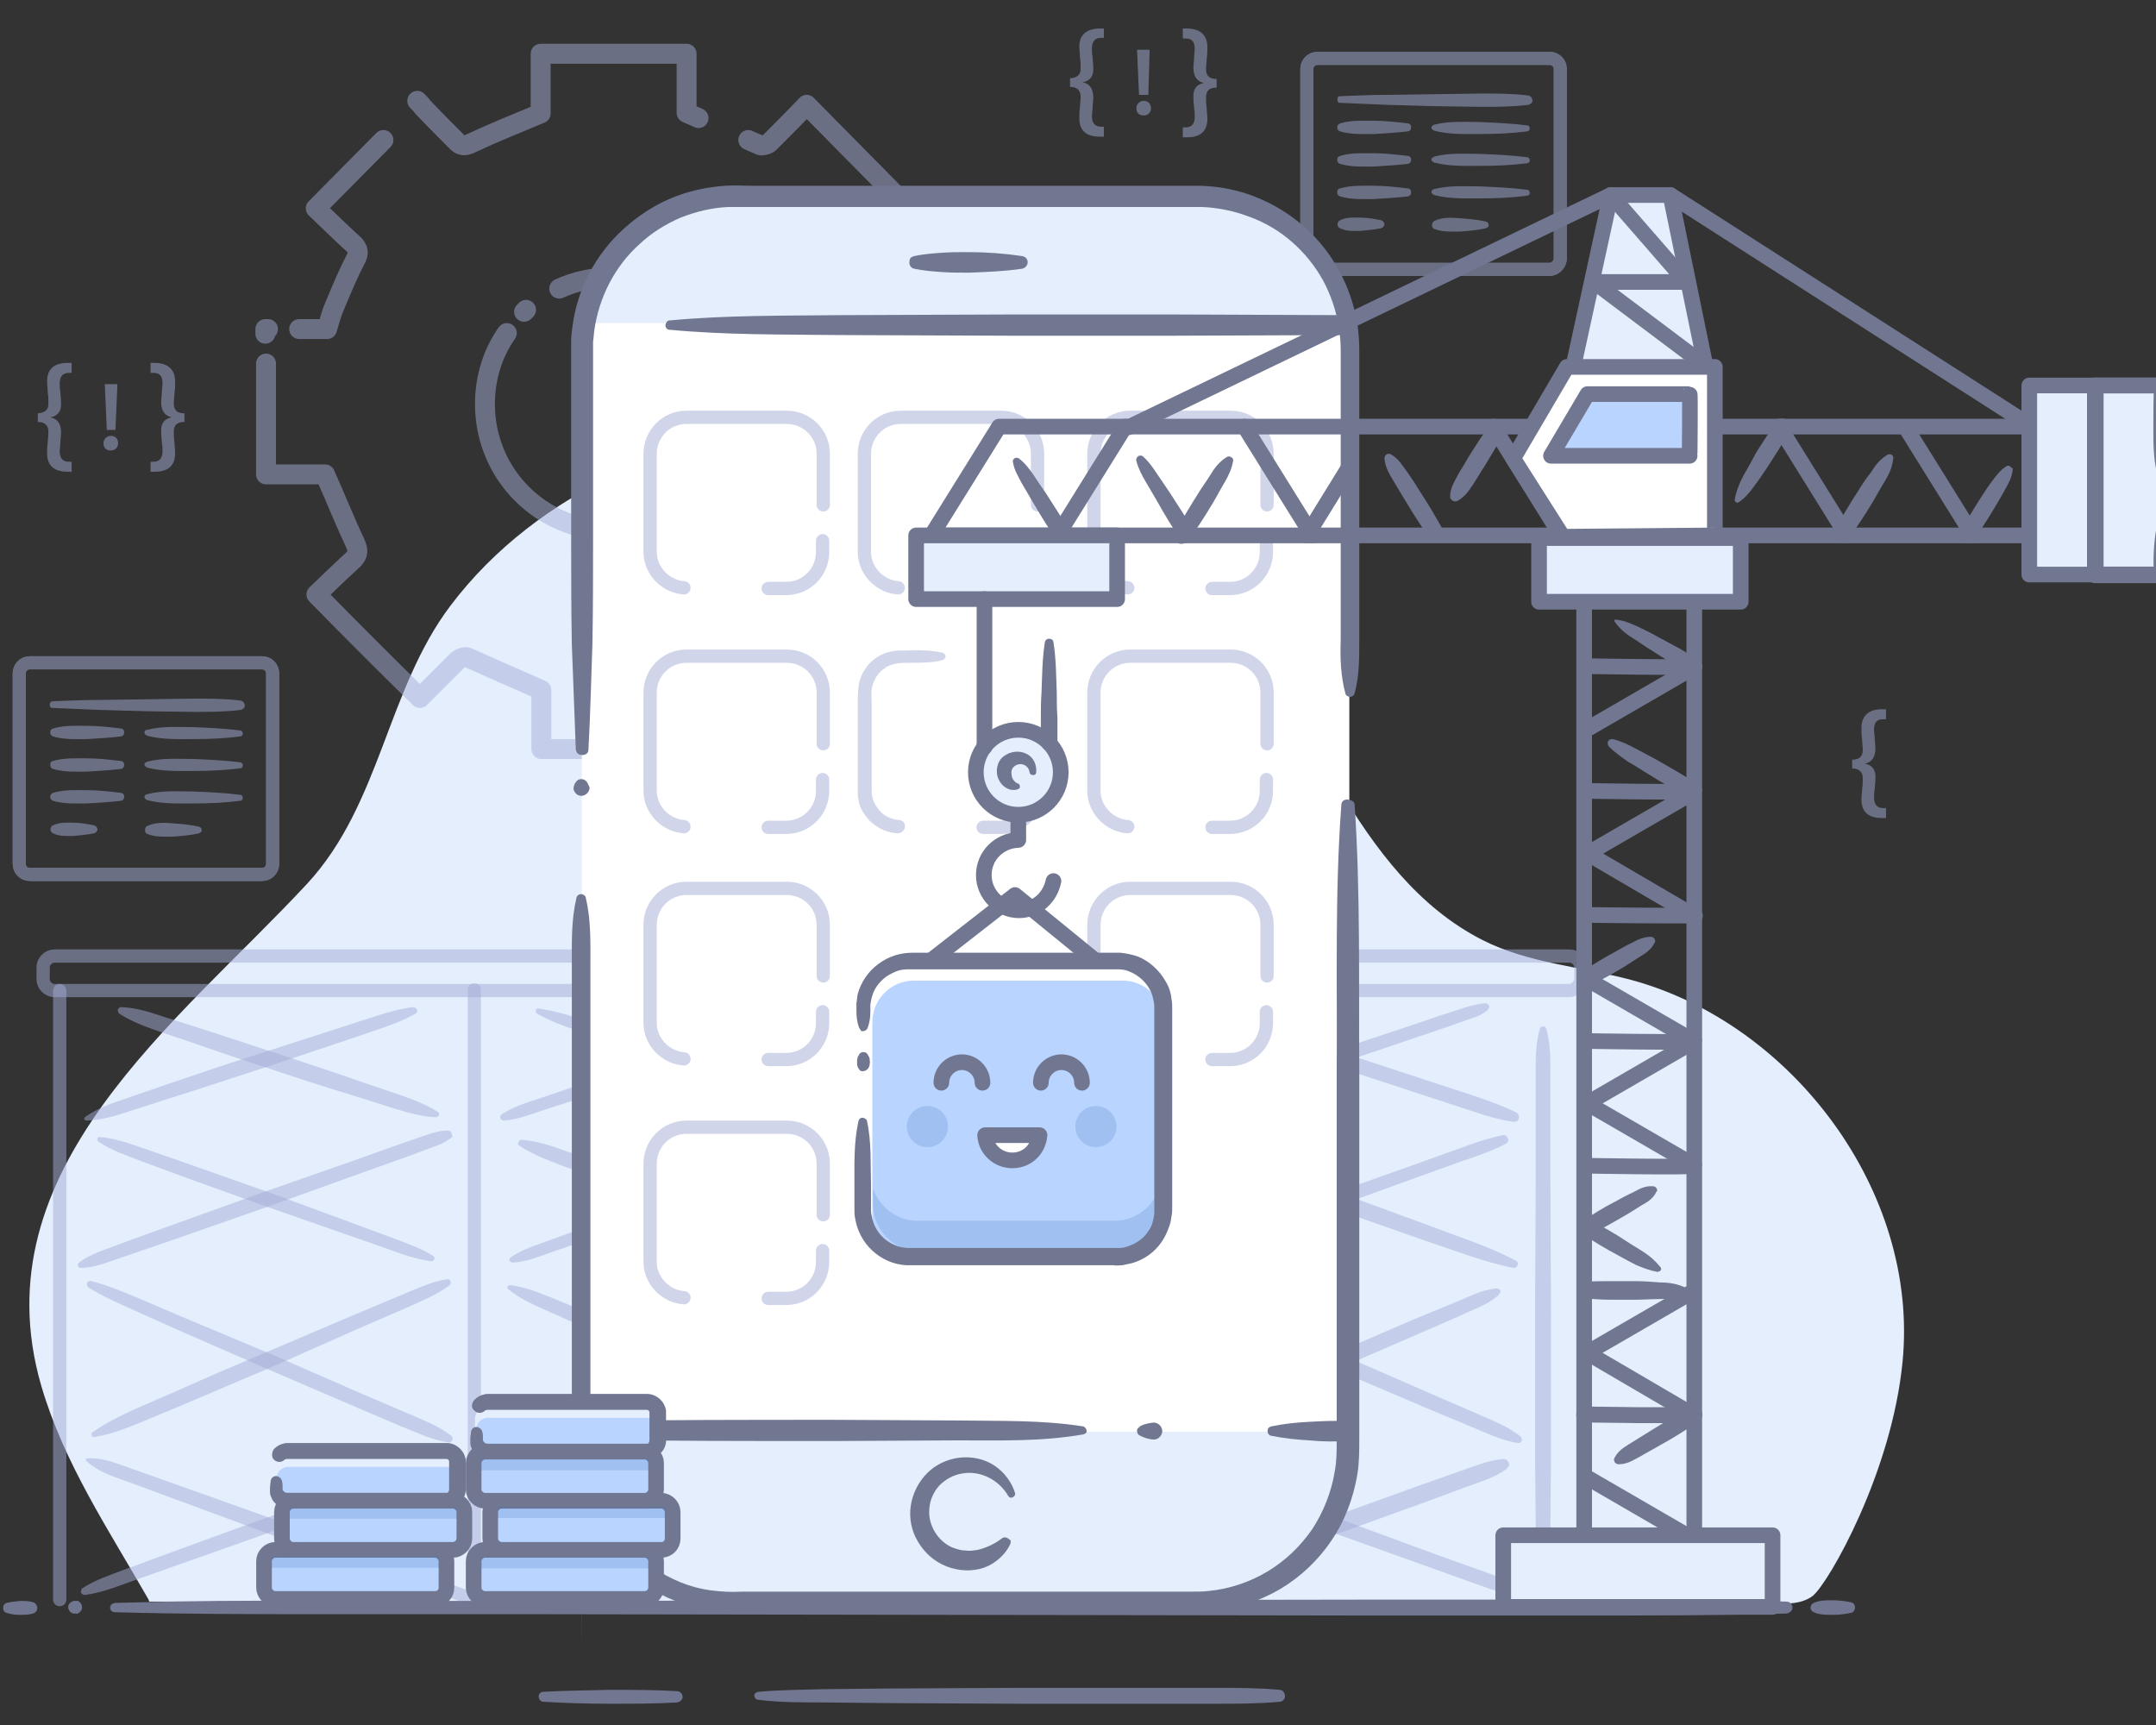<?xml version="1.0" encoding="utf-8"?>
<!-- Generator: Adobe Illustrator 22.1.0, SVG Export Plug-In . SVG Version: 6.00 Build 0)  -->
<svg version="1.1" id="Layer_1" xmlns="http://www.w3.org/2000/svg" xmlns:xlink="http://www.w3.org/1999/xlink" x="0px" y="0px"
	 viewBox="0 0 325 260" style="enable-background:new 0 0 325 260;" xml:space="preserve">
<rect x="0" y="0" width="325" height="260" fill="#333333" stroke="none"/>
<style type="text/css">
	.st0{opacity:0.5;}
	.st1{fill:none;stroke:#A3ACD6;stroke-width:1.972;stroke-linecap:round;stroke-linejoin:round;stroke-miterlimit:10;}
	.st2{fill:#E5EEFD;}
	.st3{fill:#A3ACD6;}
	.st4{fill:none;stroke:#A3ACD6;stroke-width:3;stroke-linecap:round;stroke-linejoin:round;stroke-miterlimit:10;}
	.st5{opacity:0.5;fill:none;stroke:#A3ACD6;stroke-width:2;stroke-linecap:round;stroke-linejoin:round;stroke-miterlimit:10;}
	.st6{fill:none;stroke:#C9D7ED;stroke-width:2.328;stroke-linecap:round;stroke-linejoin:round;stroke-miterlimit:10;}
	.st7{fill:none;stroke:#9FC3FD;stroke-width:1.963;stroke-linecap:round;stroke-linejoin:round;stroke-miterlimit:10;}
	.st8{fill:none;}
	.st9{fill:#93B9F4;}
	.st10{fill:#FFFFFF;}
	.st11{fill:#717791;}
	.st12{fill:none;stroke:#717791;stroke-width:2.358;stroke-linecap:round;stroke-linejoin:round;stroke-miterlimit:10;}
	.st13{fill:#E5EEFD;stroke:#717791;stroke-width:2.358;stroke-linecap:round;stroke-linejoin:round;stroke-miterlimit:10;}
	.st14{fill:#B8D4FF;}
	.st15{opacity:0.2;fill:#3F72BA;}
	.st16{fill:#FFFFFF;stroke:#717791;stroke-width:2.358;stroke-linecap:round;stroke-linejoin:round;stroke-miterlimit:10;}
	.st17{fill:#B8D4FF;stroke:#717791;stroke-width:2.358;stroke-linecap:round;stroke-linejoin:round;stroke-miterlimit:10;}
</style>
<title>Group</title>
<desc>Created with Sketch.</desc>
<g>
	<g class="st0">
		<path class="st1" d="M233.6,40.6h-35c-0.9,0-1.6-0.7-1.6-1.6V10.4c0-0.9,0.7-1.6,1.6-1.6h35c0.9,0,1.6,0.7,1.6,1.6v28.7
			C235.1,39.9,234.4,40.6,233.6,40.6z"/>
		<path class="st1" d="M233.6,40.6h-35c-0.9,0-1.6-0.7-1.6-1.6V10.4c0-0.9,0.7-1.6,1.6-1.6h35c0.9,0,1.6,0.7,1.6,1.6v28.7
			C235.1,39.9,234.4,40.6,233.6,40.6z"/>
		<g>
			<line class="st2" x1="216.2" y1="19.3" x2="230.3" y2="19.3"/>
			<path class="st3" d="M216.2,18.8c2.3-0.6,4.7-0.4,7-0.4c2.3,0.1,4.7,0.2,7,0.5c0.3,0,0.4,0.3,0.4,0.5c0,0.2-0.2,0.4-0.4,0.4
				c-2.3,0.3-4.7,0.4-7,0.4c-2.3,0-4.7,0.1-7-0.5c-0.3-0.1-0.5-0.4-0.4-0.6C215.9,19,216,18.8,216.2,18.8z"/>
		</g>
		<g>
			<line class="st2" x1="202" y1="19.2" x2="212.1" y2="19.3"/>
			<path class="st3" d="M202,18.6c1.7-0.5,3.4-0.4,5.1-0.4c1.7,0,3.4,0.2,5.1,0.4c0.3,0,0.6,0.3,0.5,0.7c0,0.3-0.3,0.5-0.5,0.5
				c-1.7,0.2-3.4,0.3-5.1,0.4c-1.7,0-3.4,0.1-5.1-0.4c-0.3-0.1-0.5-0.4-0.4-0.8C201.6,18.9,201.8,18.7,202,18.6z"/>
		</g>
		<g>
			<line class="st2" x1="216.2" y1="24.1" x2="230.3" y2="24.2"/>
			<path class="st3" d="M216.2,23.6c2.3-0.6,4.7-0.4,7-0.4c2.3,0.1,4.7,0.2,7,0.5c0.3,0,0.4,0.3,0.4,0.5c0,0.2-0.2,0.4-0.4,0.4
				c-2.3,0.3-4.7,0.4-7,0.4c-2.3,0-4.7,0.1-7-0.5c-0.3-0.1-0.5-0.4-0.4-0.6C215.9,23.8,216,23.7,216.2,23.6z"/>
		</g>
		<g>
			<line class="st2" x1="202" y1="24.1" x2="212.1" y2="24.1"/>
			<path class="st3" d="M202,23.5c1.7-0.5,3.4-0.4,5.1-0.4c1.7,0,3.4,0.2,5.1,0.4c0.3,0,0.6,0.3,0.5,0.7c0,0.3-0.3,0.5-0.5,0.5
				c-1.7,0.2-3.4,0.3-5.1,0.4c-1.7,0-3.4,0.1-5.1-0.4c-0.3-0.1-0.5-0.4-0.4-0.8C201.6,23.7,201.8,23.6,202,23.5z"/>
		</g>
		<g>
			<line class="st2" x1="216.2" y1="29" x2="230.3" y2="29.1"/>
			<path class="st3" d="M216.2,28.5c2.3-0.6,4.7-0.4,7-0.4c2.3,0.1,4.7,0.2,7,0.5c0.3,0,0.4,0.3,0.4,0.5c0,0.2-0.2,0.4-0.4,0.4
				c-2.3,0.3-4.7,0.4-7,0.4c-2.3,0-4.7,0.1-7-0.5c-0.3-0.1-0.5-0.4-0.4-0.6C215.9,28.7,216,28.5,216.2,28.5z"/>
		</g>
		<g>
			<line class="st2" x1="202" y1="28.9" x2="212.1" y2="29"/>
			<path class="st3" d="M202,28.4c1.7-0.5,3.4-0.4,5.1-0.4c1.7,0,3.4,0.2,5.1,0.4c0.3,0,0.6,0.3,0.5,0.7c0,0.3-0.3,0.5-0.5,0.5
				c-1.7,0.2-3.4,0.3-5.1,0.4c-1.7,0-3.4,0.1-5.1-0.4c-0.3-0.1-0.5-0.4-0.4-0.8C201.6,28.6,201.8,28.4,202,28.4z"/>
		</g>
		<g>
			<line class="st2" x1="216.2" y1="33.8" x2="223.9" y2="33.9"/>
			<path class="st3" d="M216.2,33.3c1.3-0.6,2.6-0.5,3.9-0.4c1.3,0.1,2.6,0.2,3.9,0.5c0.3,0.1,0.4,0.3,0.4,0.6
				c0,0.2-0.2,0.3-0.4,0.4c-1.3,0.3-2.6,0.4-3.9,0.5c-1.3,0-2.6,0.1-3.9-0.4c-0.3-0.1-0.4-0.5-0.3-0.8
				C216,33.5,216.1,33.4,216.2,33.3z"/>
		</g>
		<g>
			<line class="st2" x1="202" y1="33.8" x2="208.3" y2="33.8"/>
			<path class="st3" d="M202,33.2c1-0.5,2.1-0.4,3.1-0.4c1,0,2.1,0.2,3.1,0.4c0.3,0.1,0.5,0.4,0.5,0.7c-0.1,0.2-0.2,0.4-0.5,0.5
				c-1,0.2-2.1,0.3-3.1,0.4c-1,0-2.1,0.1-3.1-0.4c-0.3-0.1-0.5-0.5-0.3-0.9C201.7,33.4,201.9,33.3,202,33.2z"/>
		</g>
		<g>
			<line class="st2" x1="202" y1="15" x2="230.5" y2="15.1"/>
			<path class="st3" d="M202,14.5c2.4-0.1,4.8-0.2,7.1-0.2l7.1-0.1l7.1-0.1c2.4,0,4.8,0,7.1,0.3c0.4,0.1,0.6,0.4,0.6,0.8
				c0,0.3-0.3,0.5-0.6,0.6c-2.4,0.3-4.8,0.3-7.1,0.3l-7.1-0.1l-7.1-0.2c-2.4-0.1-4.8-0.2-7.1-0.3c-0.3,0-0.4-0.2-0.4-0.5
				C201.6,14.7,201.7,14.5,202,14.5z"/>
		</g>
	</g>
	<g class="st0">
		<path class="st1" d="M39.5,131.8h-35c-0.9,0-1.6-0.7-1.6-1.6v-28.7c0-0.9,0.7-1.6,1.6-1.6h35c0.9,0,1.6,0.7,1.6,1.6v28.7
			C41.1,131.1,40.4,131.8,39.5,131.8z"/>
		<path class="st1" d="M39.5,131.8h-35c-0.9,0-1.6-0.7-1.6-1.6v-28.7c0-0.9,0.7-1.6,1.6-1.6h35c0.9,0,1.6,0.7,1.6,1.6v28.7
			C41.1,131.1,40.4,131.8,39.5,131.8z"/>
		<g>
			<line class="st2" x1="22.2" y1="110.5" x2="36.2" y2="110.5"/>
			<path class="st3" d="M22.2,110c2.3-0.6,4.7-0.4,7-0.4c2.3,0.1,4.7,0.2,7,0.5c0.3,0,0.4,0.3,0.4,0.5c0,0.2-0.2,0.4-0.4,0.4
				c-2.3,0.3-4.7,0.4-7,0.4c-2.3,0-4.7,0.1-7-0.5c-0.3-0.1-0.5-0.4-0.4-0.6C21.8,110.1,22,110,22.2,110z"/>
		</g>
		<g>
			<line class="st2" x1="8" y1="110.4" x2="18.1" y2="110.5"/>
			<path class="st3" d="M8,109.8c1.7-0.5,3.4-0.4,5.1-0.4c1.7,0,3.4,0.2,5.1,0.4c0.3,0,0.6,0.3,0.5,0.7c0,0.3-0.3,0.5-0.5,0.5
				c-1.7,0.2-3.4,0.3-5.1,0.4c-1.7,0-3.4,0.1-5.1-0.4c-0.3-0.1-0.5-0.4-0.4-0.8C7.6,110,7.8,109.9,8,109.8z"/>
		</g>
		<g>
			<line class="st2" x1="22.2" y1="115.3" x2="36.2" y2="115.4"/>
			<path class="st3" d="M22.2,114.8c2.3-0.6,4.7-0.4,7-0.4c2.3,0.1,4.7,0.2,7,0.5c0.3,0,0.4,0.3,0.4,0.5c0,0.2-0.2,0.4-0.4,0.4
				c-2.3,0.3-4.7,0.4-7,0.4c-2.3,0-4.7,0.1-7-0.5c-0.3-0.1-0.5-0.4-0.4-0.6C21.8,115,22,114.9,22.2,114.8z"/>
		</g>
		<g>
			<line class="st2" x1="8" y1="115.3" x2="18.1" y2="115.3"/>
			<path class="st3" d="M8,114.7c1.7-0.5,3.4-0.4,5.1-0.4c1.7,0,3.4,0.2,5.1,0.4c0.3,0,0.6,0.3,0.5,0.7c0,0.3-0.3,0.5-0.5,0.5
				c-1.7,0.2-3.4,0.3-5.1,0.4c-1.7,0-3.4,0.1-5.1-0.4c-0.3-0.1-0.5-0.4-0.4-0.8C7.6,114.9,7.8,114.7,8,114.7z"/>
		</g>
		<g>
			<line class="st2" x1="22.2" y1="120.2" x2="36.2" y2="120.3"/>
			<path class="st3" d="M22.2,119.7c2.3-0.6,4.7-0.4,7-0.4c2.3,0.1,4.7,0.2,7,0.5c0.3,0,0.4,0.3,0.4,0.5c0,0.2-0.2,0.4-0.4,0.4
				c-2.3,0.3-4.7,0.4-7,0.4c-2.3,0-4.7,0.1-7-0.5c-0.3-0.1-0.5-0.4-0.4-0.6C21.8,119.9,22,119.7,22.2,119.7z"/>
		</g>
		<g>
			<line class="st2" x1="8" y1="120.1" x2="18.1" y2="120.2"/>
			<path class="st3" d="M8,119.5c1.7-0.5,3.4-0.4,5.1-0.4c1.7,0,3.4,0.2,5.1,0.4c0.3,0,0.6,0.3,0.5,0.7c0,0.3-0.3,0.5-0.5,0.5
				c-1.7,0.2-3.4,0.3-5.1,0.4c-1.7,0-3.4,0.1-5.1-0.4c-0.3-0.1-0.5-0.4-0.4-0.8C7.6,119.8,7.8,119.6,8,119.5z"/>
		</g>
		<g>
			<line class="st2" x1="22.2" y1="125" x2="29.9" y2="125.1"/>
			<path class="st3" d="M22.2,124.5c1.3-0.6,2.6-0.5,3.9-0.4c1.3,0.1,2.6,0.2,3.9,0.5c0.3,0.1,0.4,0.3,0.4,0.6
				c0,0.2-0.2,0.3-0.4,0.4c-1.3,0.3-2.6,0.4-3.9,0.5c-1.3,0-2.6,0.1-3.9-0.4c-0.3-0.1-0.4-0.5-0.3-0.8
				C21.9,124.7,22,124.6,22.2,124.5z"/>
		</g>
		<g>
			<line class="st2" x1="8" y1="125" x2="14.2" y2="125"/>
			<path class="st3" d="M8,124.4c1-0.5,2.1-0.4,3.1-0.4c1,0,2.1,0.2,3.1,0.4c0.3,0.1,0.5,0.4,0.5,0.7c-0.1,0.2-0.2,0.4-0.5,0.5
				c-1,0.2-2.1,0.3-3.1,0.4c-1,0-2.1,0.1-3.1-0.4c-0.3-0.1-0.5-0.5-0.3-0.9C7.7,124.6,7.8,124.5,8,124.4z"/>
		</g>
		<g>
			<line class="st2" x1="7.9" y1="106.2" x2="36.5" y2="106.3"/>
			<path class="st3" d="M7.9,105.7c2.4-0.1,4.8-0.2,7.1-0.2l7.1-0.1l7.1-0.1c2.4,0,4.8,0,7.1,0.3c0.4,0.1,0.6,0.4,0.6,0.8
				c0,0.3-0.3,0.5-0.6,0.6c-2.4,0.3-4.8,0.3-7.1,0.3l-7.1-0.1l-7.1-0.2c-2.4-0.1-4.8-0.2-7.1-0.3c-0.3,0-0.4-0.2-0.4-0.5
				C7.5,105.9,7.7,105.7,7.9,105.7z"/>
		</g>
	</g>
	<path class="st2" d="M286.8,205.2c-1.6,16.7-11.1,33.3-13.5,35.3c-2.5,2-6.8,0.9-9.9,0.9c-7,0-240.9,0-240.9,0
		c-0.1-0.2-0.1-0.3-0.1-0.3c-6-10.5-12.8-20.6-16.2-32.3c-9.4-32.6,20.7-54.7,40.1-75.6c11.1-12,12-29.2,21.6-41.9
		c13.2-17.5,35.5-26.6,56.9-28c24.5-1.6,45.3,7.2,60.2,27c12.2,16.3,19.2,41.6,38.5,51.4c6.9,3.5,14.9,4,22.4,6
		C270.2,154.3,289.3,179.6,286.8,205.2z"/>
	<g class="st0">
		<path class="st4" d="M45.1,49.6c1.4,0,2.8,0,4.2,0c0.4-1.3,0.7-2.5,1.2-3.6c1-2.4,2-4.8,3.2-7.1c0.4-0.8,0.3-1.3-0.3-2
			c-2-1.8-3.9-3.7-5.8-5.5c3.5-3.5,6.8-6.9,10.2-10.3 M40,50.3c0-0.2,0-0.5,0-0.7c0.1,0,0.3,0,0.4,0 M112.8,21.1
			c0.6,0.3,1.2,0.5,1.8,0.8c0.3,0.1,1.1-0.1,1.4-0.4c1.9-1.9,3.8-3.8,5.6-5.7c5.2,5.3,10.3,10.4,15.6,15.8c-2,1.9-4.2,4-6.3,5.9
			c1.7,4.2,3.3,8,5,12.1c2.8,0,5.9,0,9.1,0c0,0.8,0,1.4,0,1.9c0,6.6,0,13.2,0,20c-3.1,0-6.2,0-9.1,0c-1.7,4.1-3.3,8-5,12.2
			c2.1,1.9,4.3,4,6.5,6.1c-5.3,5.3-10.3,10.4-15.6,15.7c-1.9-1.9-3.7-3.7-5.5-5.7c-0.7-0.8-1.2-0.8-2.2-0.4c-3.4,1.6-6.9,3-10.5,4.6
			c0,2.7,0,5.8,0,8.9c-7.3,0-14.6,0-22,0c0-3,0-6.1,0-8.9c-3.9-1.7-7.5-3.3-11.1-4.9c-0.4-0.2-1.1,0.1-1.5,0.4
			c-1.9,1.9-3.8,3.8-5.7,5.7C58.1,100.1,53,95,47.7,89.6c1.7-1.6,3.6-3.5,5.6-5.3C54,83.5,54,83,53.6,82c-1.6-3.4-3-6.9-4.6-10.5
			c-2.7,0-5.8,0-8.9,0c0-5.6,0-11.1,0-16.7 M62.9,15.2c0.3,0.3,0.6,0.6,0.8,0.9c1.6,1.7,3.3,3.4,5,5.1c0.7,0.8,1.3,0.9,2.3,0.4
			c3.4-1.6,6.9-3,10.5-4.5c0-2.8,0-5.9,0-9c7.3,0,14.6,0,22,0c0,3.1,0,6.1,0,8.9c0.6,0.3,1.2,0.5,1.8,0.8"/>
		<path class="st4" d="M79,47c0.1-0.1,0.2-0.2,0.3-0.3"/>
		<path class="st4" d="M84.3,43.5c2.4-1.1,5.1-1.7,7.9-1.7c10.5,0,19.1,8.5,19.1,19.1s-8.5,19.1-19.1,19.1s-19.1-8.5-19.1-19.1
			c0-4,1.2-7.7,3.3-10.7"/>
	</g>
	<g>
		<path class="st5" d="M137.9,149.3H8.2c-0.9,0-1.7-0.8-1.7-1.7v-1.8c0-0.9,0.8-1.7,1.7-1.7h129.7c0.9,0,1.7,0.8,1.7,1.7v1.8
			C139.6,148.5,138.9,149.3,137.9,149.3z"/>
		<g class="st0">
			<path class="st3" d="M68,171.5c-1,0.8-2.2,1.2-3.3,1.6l-3.5,1.3l-7,2.5l-13.9,5l-14,4.9l-7,2.4l-3.5,1.2
				c-1.2,0.4-2.4,0.7-3.7,0.7c-0.2,0-0.4-0.2-0.4-0.4c0-0.1,0.1-0.2,0.1-0.3c1-0.8,2.1-1.3,3.3-1.8l3.5-1.3l6.9-2.5l13.9-5l14-4.9
				l7-2.5l3.5-1.2c1.2-0.4,2.3-0.8,3.6-0.8c0.3,0,0.6,0.2,0.6,0.6C68.3,171.2,68.2,171.4,68,171.5z"/>
		</g>
		<g class="st0">
			<path class="st3" d="M18.3,151.8c2.2,0.1,4.2,0.7,6.2,1.4l6,1.9c4,1.3,8,2.6,11.9,3.9c4,1.3,7.9,2.6,11.9,4l5.9,2
				c2,0.7,3.9,1.4,5.8,2.6c0.2,0.1,0.3,0.4,0.1,0.6c-0.1,0.1-0.2,0.2-0.4,0.2c-2.2-0.1-4.2-0.7-6.2-1.3l-6-1.9
				c-4-1.2-8-2.5-11.9-3.8c-4-1.3-7.9-2.6-11.9-4l-5.9-2c-2-0.7-3.9-1.4-5.8-2.6c-0.2-0.2-0.3-0.5-0.2-0.7
				C17.9,151.9,18.1,151.8,18.3,151.8z"/>
		</g>
		<line class="st5" x1="9" y1="241.1" x2="9" y2="149.3"/>
		<g class="st0">
			<path class="st3" d="M64.6,221.7c-4.1,2.1-8.5,3.5-12.8,5.1l-12.9,4.8l-13,4.6l-6.5,2.3c-2.2,0.8-4.3,1.6-6.6,1.9
				c-0.3,0-0.6-0.2-0.6-0.5c0-0.2,0.1-0.4,0.2-0.5c2-1.3,4.2-2,6.3-2.8l6.5-2.4l12.9-4.7l13-4.6c4.3-1.5,8.6-3.2,13.1-4.2
				c0.3-0.1,0.6,0.1,0.7,0.4C64.9,221.3,64.8,221.6,64.6,221.7z"/>
		</g>
		<g class="st0">
			<path class="st3" d="M13.8,193.1c2.4,0.6,4.7,1.6,6.9,2.5l6.8,2.9l13.6,5.7l13.5,5.9l6.8,2.9c2.2,1,4.6,1.8,6.6,3.4
				c0.3,0.2,0.3,0.6,0.1,0.8c-0.1,0.2-0.4,0.3-0.6,0.2c-2.5-0.4-4.7-1.5-7-2.4l-6.8-2.9l-13.5-5.8l-13.5-5.9l-6.7-3
				c-2.2-1-4.5-2-6.6-3.3c-0.3-0.2-0.4-0.6-0.2-0.8C13.3,193.1,13.6,193,13.8,193.1z"/>
		</g>
		<g class="st0">
			<path class="st3" d="M13.2,219.8c2.8-0.1,5.1,1.1,7.6,1.9l7.3,2.6l14.6,5.2l14.6,5.3c4.9,1.8,9.7,3.6,14.5,5.4l-1.3,0.9v-91.9
				c0-0.6,0.4-1,1-1s1,0.4,1,1v91.9c0,0.6-0.4,1-1,1c-0.1,0-0.2,0-0.3-0.1l0,0c-4.9-1.7-9.8-3.4-14.7-5.1l-14.6-5.2l-14.6-5.4
				l-7.3-2.7c-2.4-0.9-4.9-1.5-7-3.4c-0.1-0.1-0.1-0.3,0-0.4C13,219.9,13.1,219.8,13.2,219.8z"/>
		</g>
		<g class="st0">
			<path class="st3" d="M67.8,193.7c-2,1.5-4.3,2.4-6.5,3.4l-6.7,2.9l-13.3,5.9c-4.5,1.9-8.9,3.8-13.4,5.7l-6.7,2.8
				c-2.2,0.9-4.5,1.8-7,2.2c-0.2,0-0.4-0.1-0.4-0.3c0-0.1,0-0.3,0.1-0.4c2-1.4,4.2-2.5,6.4-3.5l6.7-2.9c4.4-2,8.9-3.9,13.4-5.8
				l13.4-5.7l6.7-2.8c2.2-0.9,4.4-2,6.9-2.4c0.3,0,0.5,0.1,0.5,0.4C68,193.4,67.9,193.6,67.8,193.7z"/>
		</g>
		<g class="st0">
			<path class="st3" d="M15.2,171.4c2.3,0.2,4.4,1,6.5,1.7l6.3,2.2l12.5,4.4l12.5,4.6l6.2,2.3c2.1,0.8,4.2,1.5,6.1,2.7
				c0.2,0.1,0.3,0.4,0.1,0.6c-0.1,0.2-0.3,0.2-0.4,0.2c-2.2-0.3-4.3-1-6.4-1.8l-6.3-2.2l-12.6-4.4l-12.5-4.5l-6.2-2.3
				c-2.1-0.8-4.2-1.5-6.1-2.8c-0.2-0.1-0.3-0.4-0.1-0.7C14.8,171.4,15,171.4,15.2,171.4z"/>
		</g>
		<g class="st0">
			<path class="st3" d="M62.6,152.8c-1.9,1.1-4,1.8-6,2.5l-6.2,2.1l-12.3,4.1c-4.1,1.3-8.2,2.7-12.4,4l-6.2,2
				c-2.1,0.7-4.1,1.3-6.4,1.4c-0.2,0-0.4-0.1-0.4-0.3c0-0.1,0.1-0.2,0.2-0.3c1.9-1.3,3.9-2,6-2.7l6.1-2.1c4.1-1.4,8.2-2.8,12.3-4.1
				l12.4-4l6.2-2c2.1-0.7,4.1-1.3,6.3-1.6c0.3,0,0.7,0.2,0.7,0.6C63,152.5,62.8,152.7,62.6,152.8z"/>
		</g>
		<g class="st0">
			<path class="st3" d="M128.5,221.4c-1.9,1.4-4.2,2-6.3,2.8l-6.5,2.4l-13,4.7l-13.1,4.6l-6.5,2.3c-2.2,0.8-4.4,1.4-6.7,1.8
				c-0.3,0.1-0.6-0.2-0.7-0.5c0-0.2,0.1-0.5,0.3-0.6c2-1.2,4.2-2,6.3-2.9l6.5-2.4l13-4.8l13-4.7l6.5-2.3c2.2-0.7,4.3-1.7,6.7-1.9
				c0.5,0,0.8,0.3,0.9,0.8C128.8,221,128.7,221.2,128.5,221.4z"/>
		</g>
		<g class="st0">
			<path class="st3" d="M76.9,193.7c2.5,0.3,4.7,1.3,7,2.2l6.7,2.8c4.5,1.9,8.9,3.8,13.4,5.7l13.3,5.8l6.7,2.9
				c2.2,1,4.5,1.8,6.5,3.4c0.2,0.2,0.3,0.5,0.1,0.8c-0.1,0.2-0.3,0.2-0.5,0.2c-2.5-0.4-4.7-1.5-6.9-2.4l-6.7-2.8l-13.4-5.7
				c-4.5-1.9-8.9-3.8-13.4-5.8l-6.7-3c-2.2-1-4.5-1.9-6.4-3.5c-0.1-0.1-0.2-0.3,0-0.5C76.7,193.8,76.8,193.7,76.9,193.7z"/>
		</g>
		<g class="st0">
			<path class="st3" d="M128.4,172.4c-2,1-4.1,1.8-6.3,2.5l-6.4,2.3l-12.7,4.6l-12.8,4.5l-6.4,2.2c-2.1,0.7-4.2,1.7-6.5,1.8
				c-0.3,0-0.5-0.2-0.5-0.4c0-0.2,0.1-0.3,0.2-0.4c1.9-1.3,4.1-1.9,6.2-2.7l6.4-2.3l12.7-4.6l12.7-4.5l6.4-2.3
				c2.1-0.8,4.2-1.5,6.5-2c0.4-0.1,0.7,0.2,0.8,0.5C128.8,171.9,128.7,172.2,128.4,172.4z"/>
		</g>
		<g class="st0">
			<path class="st3" d="M81.1,152c2.2,0.3,4.2,0.9,6.3,1.5l6.1,1.9l12.2,3.9l12.2,4l6.1,2c2,0.7,4,1.4,6,2.4c0.3,0.2,0.5,0.6,0.3,1
				c-0.1,0.3-0.4,0.4-0.7,0.4c-2.1-0.3-4.2-0.9-6.2-1.6l-6.1-2l-12.2-4l-12.1-4.1l-6.1-2.1c-2-0.7-4-1.4-5.9-2.5
				c-0.2-0.1-0.3-0.4-0.2-0.6C80.8,152.1,80.9,152,81.1,152z"/>
		</g>
		<g class="st0">
			<path class="st3" d="M132.9,241.1l-0.2-21.5l0-21.5l0.1-21.5l0-10.7l0-5.4c0-1.8,0.1-3.6,0.6-5.4c0.1-0.3,0.3-0.4,0.6-0.4
				c0.2,0,0.3,0.2,0.4,0.4c0.5,1.8,0.6,3.6,0.6,5.4l0,5.4l0,10.7l0.1,21.5l0,21.5l-0.2,21.5c0,0.6-0.5,1-1,1
				C133.4,242.1,132.9,241.7,132.9,241.1z"/>
		</g>
		<g class="st0">
			<path class="st3" d="M77.4,220.2c2.4,0.4,4.6,1.2,6.8,2l6.7,2.4l13.4,4.7l13.3,4.9l6.7,2.4c2.2,0.8,4.5,1.5,6.5,2.9
				c0.3,0.2,0.3,0.5,0.1,0.8c-0.1,0.2-0.3,0.2-0.5,0.2c-2.4-0.2-4.6-1.1-6.9-1.9l-6.7-2.4l-13.4-4.8l-13.3-4.9l-6.7-2.5
				c-2.2-0.8-4.4-1.6-6.5-2.8c-0.3-0.2-0.3-0.5-0.2-0.7C77,220.3,77.2,220.2,77.4,220.2z"/>
		</g>
		<g class="st0">
			<path class="st3" d="M127.3,195.2c-1.8,1.6-4,2.2-6,3.2l-6.2,2.7l-12.5,5.4L90,211.7l-6.3,2.6c-2.1,0.9-4.2,1.7-6.4,2.2
				c-0.3,0.1-0.5-0.1-0.6-0.4c0-0.2,0-0.4,0.2-0.5c1.9-1.3,4-2.2,6.1-3.1l6.2-2.7l12.4-5.5l12.5-5.4l6.3-2.6c2.1-0.8,4.1-2,6.5-2.2
				c0.3,0,0.6,0.2,0.6,0.5C127.5,194.9,127.4,195,127.3,195.2z"/>
		</g>
		<g class="st0">
			<path class="st3" d="M78.7,171.8c2.3,0.2,4.5,0.9,6.6,1.7l6.4,2.2c4.3,1.5,8.6,3,12.8,4.5l12.8,4.7c4.2,1.6,8.6,3,12.6,5.1
				c0.3,0.2,0.4,0.5,0.2,0.8c-0.1,0.2-0.4,0.4-0.6,0.3c-4.5-0.9-8.7-2.6-13-4l-12.8-4.5c-4.3-1.5-8.5-3-12.8-4.6l-6.4-2.4
				c-2.1-0.8-4.2-1.6-6.2-2.9c-0.2-0.1-0.3-0.4-0.1-0.6C78.3,171.8,78.5,171.8,78.7,171.8z"/>
		</g>
		<g class="st0">
			<path class="st3" d="M125.6,152.3c-0.9,0.7-1.9,1.1-3,1.4l-3.1,1.1l-6.2,2.1l-12.4,4.2l-12.4,4.1l-6.2,2
				c-2.1,0.7-4.1,1.5-6.3,1.7c-0.3,0-0.6-0.2-0.6-0.5c0-0.2,0.1-0.4,0.3-0.5c1.9-1.2,4-1.8,6.1-2.5l6.2-2.1l12.4-4.2l12.4-4.1
				l6.2-2.1l3.1-1c1-0.3,2.1-0.6,3.2-0.7c0.3,0,0.6,0.3,0.6,0.6C125.8,152,125.7,152.2,125.6,152.3z"/>
		</g>
	</g>
	<g>
		<path class="st5" d="M236.5,149.3H106.9c-0.9,0-1.7-0.8-1.7-1.7v-1.8c0-0.9,0.8-1.7,1.7-1.7h129.7c0.9,0,1.7,0.8,1.7,1.7v1.8
			C238.2,148.5,237.5,149.3,236.5,149.3z"/>
		<g class="st0">
			<path class="st3" d="M166.7,171.5c-1,0.8-2.2,1.2-3.3,1.6l-3.5,1.3l-7,2.5l-13.9,5l-14,4.9l-7,2.4l-3.5,1.2
				c-1.2,0.4-2.4,0.7-3.7,0.7c-0.2,0-0.4-0.2-0.4-0.4c0-0.1,0.1-0.2,0.1-0.3c1-0.8,2.1-1.3,3.3-1.8l3.5-1.3l6.9-2.5l13.9-5l14-4.9
				l7-2.5l3.5-1.2c1.2-0.4,2.3-0.8,3.6-0.8c0.3,0,0.6,0.2,0.6,0.6C166.9,171.2,166.8,171.4,166.7,171.5z"/>
		</g>
		<g class="st0">
			<path class="st3" d="M116.9,151.8c2.2,0.1,4.2,0.7,6.2,1.4l6,1.9c4,1.3,8,2.6,11.9,3.9c4,1.3,7.9,2.6,11.9,4l5.9,2
				c2,0.7,3.9,1.4,5.8,2.6c0.2,0.1,0.3,0.4,0.1,0.6c-0.1,0.1-0.2,0.2-0.4,0.2c-2.2-0.1-4.2-0.7-6.2-1.3l-6-1.9
				c-4-1.2-8-2.5-11.9-3.8c-4-1.3-7.9-2.6-11.9-4l-5.9-2c-2-0.7-3.9-1.4-5.8-2.6c-0.2-0.2-0.3-0.5-0.2-0.7
				C116.6,151.9,116.7,151.8,116.9,151.8z"/>
		</g>
		<line class="st5" x1="107.6" y1="241.1" x2="107.6" y2="149.3"/>
		<g class="st0">
			<path class="st3" d="M163.2,221.7c-4.1,2.1-8.5,3.5-12.8,5.1l-12.9,4.8l-13,4.6l-6.5,2.3c-2.2,0.8-4.3,1.6-6.6,1.9
				c-0.3,0-0.6-0.2-0.6-0.5c0-0.2,0.1-0.4,0.2-0.5c2-1.3,4.2-2,6.3-2.8l6.5-2.4l12.9-4.7l13-4.6c4.3-1.5,8.6-3.2,13.1-4.2
				c0.3-0.1,0.6,0.1,0.7,0.4C163.6,221.3,163.4,221.6,163.2,221.7z"/>
		</g>
		<g class="st0">
			<path class="st3" d="M112.4,193.1c2.4,0.6,4.7,1.6,6.9,2.5l6.8,2.9l13.6,5.7l13.5,5.9l6.8,2.9c2.2,1,4.6,1.8,6.6,3.4
				c0.3,0.2,0.3,0.6,0.1,0.8c-0.1,0.2-0.4,0.3-0.6,0.2c-2.5-0.4-4.7-1.5-7-2.4l-6.8-2.9l-13.5-5.8l-13.5-5.9l-6.7-3
				c-2.2-1-4.5-2-6.6-3.3c-0.3-0.2-0.4-0.6-0.2-0.8C111.9,193.1,112.2,193,112.4,193.1z"/>
		</g>
		<g class="st0">
			<path class="st3" d="M111.8,219.8c2.8-0.1,5.1,1.1,7.6,1.9l7.3,2.6l14.6,5.2l14.6,5.3c4.9,1.8,9.7,3.6,14.5,5.4l-1.3,0.9v-91.9
				c0-0.6,0.4-1,1-1c0.6,0,1,0.4,1,1v91.9c0,0.6-0.4,1-1,1c-0.1,0-0.2,0-0.3-0.1l0,0c-4.9-1.7-9.8-3.4-14.7-5.1l-14.6-5.2l-14.6-5.4
				l-7.3-2.7c-2.4-0.9-4.9-1.5-7-3.4c-0.1-0.1-0.1-0.3,0-0.4C111.6,219.9,111.7,219.8,111.8,219.8z"/>
		</g>
		<g class="st0">
			<path class="st3" d="M166.4,193.7c-2,1.5-4.3,2.4-6.5,3.4l-6.7,2.9l-13.3,5.9c-4.5,1.9-8.9,3.8-13.4,5.7l-6.7,2.8
				c-2.2,0.9-4.5,1.8-7,2.2c-0.2,0-0.4-0.1-0.4-0.3c0-0.1,0-0.3,0.1-0.4c2-1.4,4.2-2.5,6.4-3.5l6.7-2.9c4.4-2,8.9-3.9,13.4-5.8
				l13.4-5.7l6.7-2.8c2.2-0.9,4.4-2,6.9-2.4c0.3,0,0.5,0.1,0.5,0.4C166.6,193.4,166.6,193.6,166.4,193.7z"/>
		</g>
		<g class="st0">
			<path class="st3" d="M113.8,171.4c2.3,0.2,4.4,1,6.5,1.7l6.3,2.2l12.5,4.4l12.5,4.6l6.2,2.3c2.1,0.8,4.2,1.5,6.1,2.7
				c0.2,0.1,0.3,0.4,0.1,0.6c-0.1,0.2-0.3,0.2-0.4,0.2c-2.2-0.3-4.3-1-6.4-1.8l-6.3-2.2l-12.6-4.4l-12.5-4.5l-6.2-2.3
				c-2.1-0.8-4.2-1.5-6.1-2.8c-0.2-0.1-0.3-0.4-0.1-0.7C113.5,171.4,113.6,171.4,113.8,171.4z"/>
		</g>
		<g class="st0">
			<path class="st3" d="M161.2,152.8c-1.9,1.1-4,1.8-6,2.5l-6.2,2.1l-12.3,4.1c-4.1,1.3-8.2,2.7-12.4,4l-6.2,2
				c-2.1,0.7-4.1,1.3-6.4,1.4c-0.2,0-0.4-0.1-0.4-0.3c0-0.1,0.1-0.2,0.2-0.3c1.9-1.3,3.9-2,6-2.7l6.1-2.1c4.1-1.4,8.2-2.8,12.3-4.1
				l12.4-4l6.2-2c2.1-0.7,4.1-1.3,6.3-1.6c0.3,0,0.7,0.2,0.7,0.6C161.6,152.5,161.5,152.7,161.2,152.8z"/>
		</g>
		<g class="st0">
			<path class="st3" d="M227.1,221.4c-1.9,1.4-4.2,2-6.3,2.8l-6.5,2.4l-13,4.7l-13.1,4.6l-6.5,2.3c-2.2,0.8-4.4,1.4-6.7,1.8
				c-0.3,0.1-0.6-0.2-0.7-0.5c0-0.2,0.1-0.5,0.3-0.6c2-1.2,4.2-2,6.3-2.9l6.5-2.4l13-4.8l13-4.7l6.5-2.3c2.2-0.7,4.3-1.7,6.7-1.9
				c0.5,0,0.8,0.3,0.9,0.8C227.5,221,227.3,221.2,227.1,221.4z"/>
		</g>
		<g class="st0">
			<path class="st3" d="M175.6,193.7c2.5,0.3,4.7,1.3,7,2.2l6.7,2.8c4.5,1.9,8.9,3.8,13.4,5.7l13.3,5.8l6.7,2.9
				c2.2,1,4.5,1.8,6.5,3.4c0.2,0.2,0.3,0.5,0.1,0.8c-0.1,0.2-0.3,0.2-0.5,0.2c-2.5-0.4-4.7-1.5-6.9-2.4l-6.7-2.8l-13.4-5.7
				c-4.5-1.9-8.9-3.8-13.4-5.8l-6.7-3c-2.2-1-4.5-1.9-6.4-3.5c-0.1-0.1-0.2-0.3,0-0.5C175.3,193.8,175.5,193.7,175.6,193.7z"/>
		</g>
		<g class="st0">
			<path class="st3" d="M227,172.4c-2,1-4.1,1.8-6.3,2.5l-6.4,2.3l-12.7,4.6l-12.8,4.5l-6.4,2.2c-2.1,0.7-4.2,1.7-6.5,1.8
				c-0.3,0-0.5-0.2-0.5-0.4c0-0.2,0.1-0.3,0.2-0.4c1.9-1.3,4.1-1.9,6.2-2.7l6.4-2.3l12.7-4.6l12.7-4.5l6.4-2.3
				c2.1-0.8,4.2-1.5,6.5-2c0.4-0.1,0.7,0.2,0.8,0.5C227.5,171.9,227.3,172.2,227,172.4z"/>
		</g>
		<g class="st0">
			<path class="st3" d="M179.7,152c2.2,0.3,4.2,0.9,6.3,1.5l6.1,1.9l12.2,3.9l12.2,4l6.1,2c2,0.7,4,1.4,6,2.4c0.3,0.2,0.5,0.6,0.3,1
				c-0.1,0.3-0.4,0.4-0.7,0.4c-2.1-0.3-4.2-0.9-6.2-1.6l-6.1-2l-12.2-4l-12.1-4.1l-6.1-2.1c-2-0.7-4-1.4-5.9-2.5
				c-0.2-0.1-0.3-0.4-0.2-0.6C179.4,152.1,179.6,152,179.7,152z"/>
		</g>
		<g class="st0">
			<path class="st3" d="M231.6,241.1l-0.2-21.5l0-21.5l0.1-21.5l0-10.7l0-5.4c0-1.8,0.1-3.6,0.6-5.4c0.1-0.3,0.3-0.4,0.6-0.4
				c0.2,0,0.3,0.2,0.4,0.4c0.5,1.8,0.6,3.6,0.6,5.4l0,5.4l0,10.7l0.1,21.5l0,21.5l-0.2,21.5c0,0.6-0.5,1-1,1
				C232,242.1,231.6,241.7,231.6,241.1z"/>
		</g>
		<g class="st0">
			<path class="st3" d="M176,220.2c2.4,0.4,4.6,1.2,6.8,2l6.7,2.4l13.4,4.7l13.3,4.9l6.7,2.4c2.2,0.8,4.5,1.5,6.5,2.9
				c0.3,0.2,0.3,0.5,0.1,0.8c-0.1,0.2-0.3,0.2-0.5,0.2c-2.4-0.2-4.6-1.1-6.9-1.9l-6.7-2.4l-13.4-4.8l-13.3-4.9l-6.7-2.5
				c-2.2-0.8-4.4-1.6-6.5-2.8c-0.3-0.2-0.3-0.5-0.2-0.7C175.6,220.3,175.8,220.2,176,220.2z"/>
		</g>
		<g class="st0">
			<path class="st3" d="M225.9,195.2c-1.8,1.6-4,2.2-6,3.2l-6.2,2.7l-12.5,5.4l-12.5,5.3l-6.3,2.6c-2.1,0.9-4.2,1.7-6.4,2.2
				c-0.3,0.1-0.5-0.1-0.6-0.4c0-0.2,0-0.4,0.2-0.5c1.9-1.3,4-2.2,6.1-3.1l6.2-2.7l12.4-5.5l12.5-5.4l6.3-2.6c2.1-0.8,4.1-2,6.5-2.2
				c0.3,0,0.6,0.2,0.6,0.5C226.1,194.9,226,195,225.9,195.2z"/>
		</g>
		<g class="st0">
			<path class="st3" d="M177.3,171.8c2.3,0.2,4.5,0.9,6.6,1.7l6.4,2.2c4.3,1.5,8.6,3,12.8,4.5l12.8,4.7c4.2,1.6,8.6,3,12.6,5.1
				c0.3,0.2,0.4,0.5,0.2,0.8c-0.1,0.2-0.4,0.4-0.6,0.3c-4.5-0.9-8.7-2.6-13-4l-12.8-4.5c-4.3-1.5-8.5-3-12.8-4.6l-6.4-2.4
				c-2.1-0.8-4.2-1.6-6.2-2.9c-0.2-0.1-0.3-0.4-0.1-0.6C176.9,171.8,177.1,171.8,177.3,171.8z"/>
		</g>
		<g class="st0">
			<path class="st3" d="M224.2,152.3c-0.9,0.7-1.9,1.1-3,1.4l-3.1,1.1l-6.2,2.1l-12.4,4.2l-12.4,4.1l-6.2,2
				c-2.1,0.7-4.1,1.5-6.3,1.7c-0.3,0-0.6-0.2-0.6-0.5c0-0.2,0.1-0.4,0.3-0.5c1.9-1.2,4-1.8,6.1-2.5l6.2-2.1l12.4-4.2l12.4-4.1
				l6.2-2.1l3.1-1c1-0.3,2.1-0.6,3.2-0.7c0.3,0,0.6,0.3,0.6,0.6C224.4,152,224.3,152.2,224.2,152.3z"/>
		</g>
	</g>
	<circle class="st6" cx="243.8" cy="38.8" r="1.9"/>
	<circle class="st7" cx="239.1" cy="64.6" r="1.9"/>
	<g>
		<path class="st8" d="M130.7,191.6"/>
	</g>
	<path class="st9" d="M203.3,141.5c0,0.6-0.1,1.3-0.1,1.9"/>
	<path class="st10" d="M203.4,52.6v165.8c0,12.7-10.3,23-23,23h-69.7c-10.5,0-19.3-7-22.1-16.5c-0.6-2.1-0.9-4.2-0.9,23.5V82.6
		c0-30.2,0.1-32.5,0.3-33.7c0,0,0-0.1,0-0.1c1.8-10.9,11.3-19.1,22.7-19.1h69.7c11.4,0,20.8,8.3,22.7,19.1
		C203.3,50,203.4,51.3,203.4,52.6z"/>
	<g>
		<path class="st5" d="M124,81.5v1.7c0,3-2.4,5.5-5.5,5.5h-2.7"/>
		<path class="st5" d="M103.1,88.6c-2.8-0.2-5.1-2.6-5.1-5.4V68.4c0-3,2.4-5.5,5.5-5.5h15.1c3,0,5.5,2.4,5.5,5.5v7.7"/>
	</g>
	<g>
		<path class="st5" d="M156.4,81.5v1.7c0,3-2.4,5.5-5.5,5.5h-2.7"/>
		<path class="st5" d="M135.4,88.6c-2.8-0.2-5.1-2.6-5.1-5.4V68.4c0-3,2.4-5.5,5.5-5.5h15.1c3,0,5.5,2.4,5.5,5.5v7.7"/>
	</g>
	<g>
		<path class="st5" d="M190.9,81.5v1.7c0,3-2.4,5.5-5.5,5.5h-2.7"/>
		<path class="st5" d="M170,88.6c-2.8-0.2-5.1-2.6-5.1-5.4V68.4c0-3,2.4-5.5,5.5-5.5h15.1c3,0,5.5,2.4,5.5,5.5v7.7"/>
	</g>
	<g>
		<path class="st5" d="M124,117.5v1.7c0,3-2.4,5.5-5.5,5.5h-2.7"/>
		<path class="st5" d="M103.1,124.6c-2.8-0.2-5.1-2.6-5.1-5.4v-14.8c0-3,2.4-5.5,5.5-5.5h15.1c3,0,5.5,2.4,5.5,5.5v7.7"/>
	</g>
	<g>
		<path class="st5" d="M156.4,117.5v1.7c0,3-2.4,5.5-5.5,5.5h-2.7"/>
		<g class="st0">
			<path class="st3" d="M135.3,125.6c-1.9-0.1-3.7-1.1-4.8-2.6c-0.6-0.8-1-1.6-1.1-2.5c-0.1-0.5-0.1-0.9-0.1-1.4l0-1.2l0-9.4l0-2.4
				c0-0.8,0-1.5,0.1-2.5c0.2-1.9,1.3-3.6,2.9-4.6c0.8-0.5,1.7-0.8,2.6-0.9c1-0.1,1.7,0,2.5-0.1c1.6,0,3.1,0,4.7,0.4
				c0.3,0.1,0.5,0.4,0.4,0.7c-0.1,0.2-0.2,0.3-0.4,0.4c-1.6,0.4-3.1,0.4-4.7,0.4c-0.8,0-1.6,0-2.2,0.1c-0.6,0.1-1.3,0.3-1.8,0.7
				c-1.1,0.7-1.8,1.9-2,3.2c-0.1,0.6,0,1.5,0,2.2l0,2.4l0,9.4l0,1.2c0,0.4,0,0.6,0.1,1c0.1,0.6,0.4,1.2,0.8,1.7
				c0.7,1.1,2,1.7,3.2,1.8l0,0c0.6,0,1,0.5,0.9,1.1C136.3,125.2,135.9,125.6,135.3,125.6z"/>
		</g>
	</g>
	<g>
		<path class="st5" d="M190.9,117.5v1.7c0,3-2.4,5.5-5.5,5.5h-2.7"/>
		<path class="st5" d="M170,124.6c-2.8-0.2-5.1-2.6-5.1-5.4v-14.8c0-3,2.4-5.5,5.5-5.5h15.1c3,0,5.5,2.4,5.5,5.5v7.7"/>
	</g>
	<g>
		<path class="st5" d="M124,152.5v1.7c0,3-2.4,5.5-5.5,5.5h-2.7"/>
		<path class="st5" d="M103.1,159.6c-2.8-0.2-5.1-2.6-5.1-5.4v-14.8c0-3,2.4-5.5,5.5-5.5h15.1c3,0,5.5,2.4,5.5,5.5v7.7"/>
	</g>
	<g>
		<path class="st5" d="M124,188.5v1.7c0,3-2.4,5.5-5.5,5.5h-2.7"/>
		<path class="st5" d="M103.1,195.6c-2.8-0.2-5.1-2.6-5.1-5.4v-14.8c0-3,2.4-5.5,5.5-5.5h15.1c3,0,5.5,2.4,5.5,5.5v7.7"/>
	</g>
	<g>
		<path class="st5" d="M190.9,152.5v1.7c0,3-2.4,5.5-5.5,5.5h-2.7"/>
		<path class="st5" d="M170,159.6c-2.8-0.2-5.1-2.6-5.1-5.4v-14.8c0-3,2.4-5.5,5.5-5.5h15.1c3,0,5.5,2.4,5.5,5.5v7.7"/>
	</g>
	<path class="st2" d="M204.7,215.8v3.1c0,12.7-10.3,23-23,23H112c-10.5,0-19.3-7-22.1-16.5v-9.6H204.7z"/>
	<path class="st2" d="M203.1,48.7H88c1.8-10.9,11.3-19.1,22.7-19.1h69.7C191.8,29.6,201.2,37.8,203.1,48.7z"/>
	<g>
		<g>
			<path class="st11" d="M86.5,119.1c-0.1-0.2,0-0.4,0-0.6c0.1-0.2,0.1-0.4,0.3-0.6c0.3-0.5,0.9-0.6,1.4-0.3
				c0.1,0.1,0.2,0.2,0.3,0.3c0.1,0.2,0.2,0.4,0.3,0.6c0.1,0.2,0.1,0.4,0,0.6c-0.2,0.6-0.9,1-1.5,0.8
				C86.9,119.8,86.6,119.4,86.5,119.1z"/>
		</g>
		<g>
			<path class="st11" d="M204.2,121.3c0.9,13.4,0.6,26.9,0.7,40.3l0,40.3l0,10.1l0,5c0,1.6,0,3.5-0.3,5.3c-0.6,3.5-1.9,7-3.9,9.9
				c-2,3-4.7,5.5-7.7,7.3c-3.1,1.8-6.6,3-10.1,3.4c-0.9,0.1-1.8,0.1-2.7,0.1l-2.5,0l-5,0l-20.1,0l-40.3,0c-1.6,0-3.5,0-5.3-0.3
				c-1.8-0.3-3.5-0.7-5.2-1.4c-3.3-1.3-6.4-3.3-8.9-5.9c-2.5-2.6-4.4-5.7-5.5-9.1c-0.6-1.7-1-3.5-1.1-5.2c-0.1-0.9-0.1-1.8-0.1-2.7
				l0-2.5l0-40.3l0-20.1l0-10.1c0-3.4-0.1-6.7,0.7-10.1c0.1-0.4,0.5-0.6,0.9-0.5c0.3,0.1,0.5,0.3,0.5,0.5c0.8,3.4,0.7,6.7,0.7,10.1
				l0,10.1l0,20.1l0,40.3l0,2.5c0,0.8,0,1.6,0.1,2.3c0.2,1.6,0.5,3.1,1,4.6c1,3,2.7,5.7,4.8,8c2.2,2.3,4.8,4,7.7,5.2
				c1.5,0.6,3,1,4.5,1.2c1.6,0.2,3.1,0.3,4.8,0.2l40.3,0l20.1,0l5,0l2.5,0c0.8,0,1.6,0,2.4-0.1c3.1-0.3,6.1-1.3,8.8-2.9
				c2.7-1.6,5-3.8,6.8-6.4c1.7-2.6,2.9-5.6,3.4-8.7c0.3-1.6,0.3-3.1,0.3-4.8l0-5l0-10.1l0-40.3c0.1-13.4-0.3-26.9,0.7-40.3
				c0-0.5,0.4-0.8,0.9-0.8C203.9,120.6,204.2,120.9,204.2,121.3z"/>
		</g>
		<g>
			<path class="st11" d="M86.8,113c-0.2-5.3-0.4-10.6-0.6-15.9c-0.1-5.3-0.1-10.6-0.1-15.9l0-15.9l0-7.9l0-4c0-0.6,0-1.4,0-2.1
				c0-0.7,0.1-1.4,0.2-2.1c0.7-5.6,3.5-10.9,7.7-14.7c2.1-1.9,4.5-3.5,7.1-4.6c2.6-1.1,5.4-1.7,8.2-1.9c1.5-0.1,2.7,0,4.1,0l4,0
				l7.9,0l15.9,0l31.8,0c2.7,0,5.3,0,8,0c2.8,0.1,5.6,0.6,8.3,1.7c5.3,2.1,9.8,6,12.5,11c1.4,2.5,2.3,5.2,2.8,8
				c0.2,1.4,0.3,2.8,0.3,4.2l0,4l0,15.9l0,15.9l0,7.9c0,2.6,0,5.3-0.7,7.9c-0.1,0.4-0.5,0.6-0.9,0.5c-0.3-0.1-0.5-0.3-0.5-0.5
				c-0.7-2.6-0.8-5.3-0.7-7.9l0-7.9l0-15.9l0-15.9l0-4c0-1.3-0.1-2.5-0.3-3.7c-0.4-2.4-1.2-4.8-2.4-7c-2.4-4.3-6.3-7.8-11-9.5
				c-2.3-0.9-4.8-1.4-7.2-1.5l-7.9,0l-31.8,0l-31.7,0c-2.5,0.1-4.9,0.7-7.2,1.6c-2.3,1-4.4,2.3-6.2,4c-3.7,3.3-6.1,8-6.8,12.9
				c-0.1,0.6-0.1,1.2-0.2,1.8c0,0.6,0,1.2,0,1.9l0,4l0,7.9l0,15.9c0,5.3,0,10.6-0.1,15.9c-0.2,5.3-0.3,10.6-0.6,15.9
				c0,0.5-0.4,0.8-0.9,0.8C87.2,113.8,86.9,113.5,86.8,113z"/>
		</g>
		<g>
			<path class="st11" d="M137.8,38.6c1.4-0.3,2.7-0.4,4.1-0.5c1.4-0.1,2.7-0.1,4.1-0.1c2.7,0,5.4,0.2,8.1,0.6
				c0.5,0.1,0.9,0.5,0.8,1.1c-0.1,0.4-0.4,0.7-0.8,0.8c-2.7,0.4-5.4,0.5-8.1,0.6c-1.4,0-2.7,0-4.1-0.1c-1.4-0.1-2.7-0.2-4.1-0.5
				c-0.5-0.1-0.8-0.6-0.7-1.1C137.1,38.9,137.4,38.7,137.8,38.6z"/>
		</g>
		<g>
			<path class="st11" d="M152.3,232.7c-0.7,1.6-2.3,3-4,3.6c-1.8,0.6-3.8,0.5-5.6-0.2c-1.8-0.7-3.3-2-4.3-3.7
				c-1-1.6-1.4-3.6-1.1-5.5c0.3-1.9,1.2-3.6,2.5-4.9c1.3-1.3,3.1-2.1,4.9-2.3c1.8-0.2,3.7,0.2,5.2,1.2c1.5,1,2.6,2.5,3.1,4.1
				c0.1,0.3-0.1,0.6-0.4,0.7c-0.2,0.1-0.5,0-0.6-0.2l0,0c-1.5-2.6-4.4-3.9-7-3.4c-1.3,0.2-2.5,0.9-3.4,1.8c-0.9,1-1.4,2.2-1.5,3.4
				c-0.3,2.5,1.3,5.1,3.6,6c0.6,0.2,1.2,0.4,1.8,0.4c0.6,0.1,1.3,0,1.9-0.1c1.2-0.3,2.4-0.8,3.6-1.7l0,0c0.3-0.3,0.8-0.2,1.1,0.1
				C152.4,232.1,152.4,232.4,152.3,232.7z"/>
		</g>
		<g>
			<path class="st11" d="M191.6,215c1.9-0.4,3.8-0.6,5.8-0.7c1.9-0.1,3.8-0.2,5.8-0.1c0.8,0,1.5,0.8,1.4,1.6c0,0.8-0.7,1.4-1.4,1.4
				c-1.9,0.1-3.8,0.1-5.8-0.1c-1.9-0.1-3.8-0.3-5.8-0.7c-0.4-0.1-0.6-0.5-0.5-0.9C191.1,215.3,191.3,215.1,191.6,215z"/>
		</g>
		<g>
			<path class="st11" d="M171.7,215.1c0.5-0.4,1.1-0.5,1.6-0.6c0.5-0.1,1.1-0.2,1.6,0.4c0.4,0.5,0.4,1.1,0,1.6
				c-0.5,0.6-1.1,0.5-1.6,0.4c-0.5-0.1-1.1-0.3-1.6-0.6c-0.3-0.2-0.4-0.7-0.2-1C171.6,215.2,171.7,215.2,171.7,215.1z"/>
		</g>
		<g>
			<path class="st11" d="M87.8,214.2c12.6-0.2,25.1-0.2,37.7-0.2l18.9,0.1c6.3,0.1,12.6-0.1,18.9,0.9c0.3,0.1,0.5,0.4,0.5,0.7
				c0,0.3-0.2,0.4-0.5,0.5c-6.3,1.1-12.6,0.9-18.9,0.9l-18.9,0.1c-12.6,0-25.1,0-37.7-0.2c-0.8,0-1.5-0.7-1.5-1.5
				C86.4,214.9,87,214.2,87.8,214.2z"/>
		</g>
		<g>
			<path class="st11" d="M100.9,48.3c8.5-0.8,17-0.7,25.5-0.8l25.5-0.1l25.5,0l25.5,0.1c0.8,0,1.5,0.7,1.5,1.5
				c0,0.8-0.7,1.5-1.5,1.5l-25.5,0.1l-25.5,0l-25.5-0.1c-8.5-0.1-17,0-25.5-0.8c-0.4,0-0.6-0.4-0.6-0.7
				C100.4,48.6,100.6,48.3,100.9,48.3z"/>
		</g>
	</g>
	<g>
		<line class="st2" x1="273.4" y1="242.3" x2="279" y2="242.3"/>
		<path class="st11" d="M273.4,241.6c0.9-0.4,1.9-0.4,2.8-0.4c0.9,0,1.9,0.1,2.8,0.3c0.5,0.1,0.7,0.5,0.6,1
			c-0.1,0.3-0.3,0.6-0.6,0.6c-0.9,0.2-1.9,0.3-2.8,0.3c-0.9,0-1.9,0-2.8-0.4c-0.4-0.2-0.6-0.6-0.4-1
			C273.1,241.8,273.2,241.7,273.4,241.6z"/>
	</g>
	<g>
		<line class="st2" x1="17.3" y1="242.3" x2="269.3" y2="242.3"/>
		<path class="st11" d="M17.3,241.6c10.5-0.3,21-0.4,31.5-0.3l31.5,0l63-0.1l63-0.1l31.5,0c10.5,0,21,0,31.5,0.3
			c0.5,0,0.9,0.4,0.9,0.9c0,0.5-0.4,0.8-0.9,0.9c-10.5,0.3-21,0.3-31.5,0.3l-31.5,0l-63-0.1l-63-0.1l-31.5,0c-10.5,0-21,0-31.5-0.3
			c-0.4,0-0.7-0.3-0.7-0.7C16.6,241.9,16.9,241.7,17.3,241.6z"/>
	</g>
	<g>
		<line class="st2" x1="11.1" y1="242.3" x2="11.9" y2="242.3"/>
		<path class="st11" d="M11.1,241.3c0.1,0,0.3,0,0.4,0c0.1,0,0.1,0,0.2,0c0.1,0,0.1,0,0.2,0.1c0.5,0.3,0.6,1,0.3,1.4
			c-0.1,0.1-0.2,0.2-0.3,0.3c-0.1,0-0.1,0.1-0.2,0.1c-0.1,0-0.1,0.1-0.2,0c-0.1,0-0.3,0-0.4,0c-0.6-0.1-0.9-0.7-0.8-1.2
			C10.4,241.7,10.7,241.4,11.1,241.3z"/>
	</g>
	<g>
		<line class="st2" x1="1" y1="242.3" x2="5.1" y2="242.3"/>
		<path class="st11" d="M1,241.6c0.7-0.2,1.4-0.2,2-0.3c0.7,0,1.4,0,2,0.2c0.4,0.1,0.7,0.6,0.6,1.1c-0.1,0.3-0.3,0.5-0.6,0.6
			c-0.7,0.2-1.4,0.2-2,0.2c-0.7,0-1.4-0.1-2-0.3c-0.4-0.1-0.6-0.5-0.5-0.9C0.5,241.9,0.7,241.7,1,241.6z"/>
	</g>
	<g>
		<line class="st2" x1="114.3" y1="255.7" x2="192.9" y2="255.7"/>
		<path class="st11" d="M114.3,255c3.3-0.3,6.6-0.3,9.8-0.4l9.8-0.1l19.7-0.1l19.7,0l9.8,0c3.3,0,6.6,0,9.8,0.3c0.5,0,0.8,0.5,0.8,1
			c0,0.4-0.4,0.8-0.8,0.8c-3.3,0.3-6.6,0.3-9.8,0.3l-9.8,0l-19.7,0l-19.7-0.1l-9.8-0.1c-3.3,0-6.6,0-9.8-0.4c-0.4,0-0.6-0.4-0.6-0.7
			C113.7,255.3,113.9,255.1,114.3,255z"/>
	</g>
	<g>
		<line class="st2" x1="81.9" y1="255.7" x2="102" y2="255.7"/>
		<path class="st11" d="M81.9,255c3.4-0.2,6.7-0.2,10.1-0.3c3.4,0,6.7,0,10.1,0.2c0.4,0,0.8,0.4,0.8,0.9c0,0.4-0.4,0.7-0.8,0.8
			c-3.4,0.2-6.7,0.2-10.1,0.2c-3.4,0-6.7-0.1-10.1-0.3c-0.4,0-0.7-0.4-0.7-0.8C81.2,255.3,81.5,255,81.9,255z"/>
	</g>
	<g class="st0">
		<path class="st3" d="M7.1,57.5c0,0.5,0.1,1.1,0.1,1.7c0.1,0.6,0.1,1.1,0.1,1.6c0,0.7-0.2,1.4-1.6,1.5v1.3c1.4,0,1.6,0.9,1.6,1.5
			c0,0.5-0.1,1.1-0.1,1.6c-0.1,0.6-0.1,1.1-0.1,1.6c0,2.1,1.3,2.8,3.1,2.8h0.6v-1.5h-0.4c-1,0-1.4-0.6-1.4-1.6
			c0-0.4,0.1-0.8,0.1-1.3c0-0.5,0.1-0.9,0.1-1.5c0-1.4-0.6-2.1-1.6-2.3v0c1.1-0.2,1.7-0.9,1.6-2.3c0-0.5-0.1-1-0.1-1.5
			c-0.1-0.5-0.1-0.9-0.1-1.3c0-1,0.4-1.6,1.4-1.6h0.4v-1.5h-0.6C8.3,54.7,7.1,55.5,7.1,57.5z"/>
		<path class="st3" d="M27.8,63.6v-1.3c-1.4,0-1.6-0.8-1.6-1.5c0-0.5,0.1-1.1,0.1-1.6c0.1-0.6,0.1-1.1,0.1-1.7
			c0-1.9-1.2-2.8-3.1-2.8h-0.6v1.5h0.4c1.1,0,1.4,0.6,1.4,1.6c0,0.4-0.1,0.8-0.1,1.3c0,0.5-0.1,0.9-0.1,1.5c0,1.4,0.6,2.1,1.6,2.3v0
			c-1.1,0.2-1.7,0.9-1.6,2.3c0,0.6,0.1,1.1,0.1,1.5c0.1,0.5,0.1,0.9,0.1,1.3c0,1-0.4,1.6-1.4,1.6h-0.4v1.5h0.6
			c1.8,0,3.1-0.7,3.1-2.8c0-0.5-0.1-1.1-0.1-1.6c-0.1-0.6-0.1-1.1-0.1-1.6C26.2,64.5,26.3,63.6,27.8,63.6z"/>
		<path class="st3" d="M16.7,65.7c-0.6,0-1.1,0.5-1.1,1.1c0,0.7,0.4,1.1,1.1,1.1c0.7,0,1.1-0.5,1.1-1.1
			C17.8,66.1,17.4,65.7,16.7,65.7z"/>
		<polygon class="st3" points="17.4,64.8 17.7,57.9 15.8,57.9 16.1,64.8 		"/>
	</g>
	<g class="st0">
		<path class="st3" d="M162.7,7c0,0.5,0.1,1.1,0.1,1.7c0.1,0.6,0.1,1.1,0.1,1.6c0,0.7-0.2,1.4-1.6,1.5v1.3c1.4,0,1.6,0.9,1.6,1.5
			c0,0.5-0.1,1.1-0.1,1.6c-0.1,0.6-0.1,1.1-0.1,1.6c0,2.1,1.3,2.8,3.1,2.8h0.6v-1.5H166c-1,0-1.4-0.6-1.4-1.6c0-0.4,0.1-0.8,0.1-1.3
			c0-0.5,0.1-0.9,0.1-1.5c0-1.4-0.6-2.1-1.6-2.3v0c1.1-0.2,1.7-0.9,1.6-2.3c0-0.5-0.1-1-0.1-1.5c-0.1-0.5-0.1-0.9-0.1-1.3
			c0-1,0.4-1.6,1.4-1.6h0.4V4.3h-0.6C164,4.3,162.7,5.1,162.7,7z"/>
		<path class="st3" d="M183.4,13.2v-1.3c-1.4,0-1.6-0.8-1.6-1.5c0-0.5,0.1-1.1,0.1-1.6c0.1-0.6,0.1-1.1,0.1-1.7
			c0-1.9-1.2-2.8-3.1-2.8h-0.6v1.5h0.4c1.1,0,1.4,0.6,1.4,1.6c0,0.4-0.1,0.8-0.1,1.3c0,0.5-0.1,0.9-0.1,1.5c0,1.4,0.6,2.1,1.6,2.3v0
			c-1.1,0.2-1.7,0.9-1.6,2.3c0,0.6,0.1,1.1,0.1,1.5c0.1,0.5,0.1,0.9,0.1,1.3c0,1-0.4,1.6-1.4,1.6h-0.4v1.5h0.6
			c1.8,0,3.1-0.7,3.1-2.8c0-0.5-0.1-1.1-0.1-1.6c-0.1-0.6-0.1-1.1-0.1-1.6C181.8,14,182,13.2,183.4,13.2z"/>
		<path class="st3" d="M172.4,15.2c-0.6,0-1.1,0.5-1.1,1.1c0,0.7,0.4,1.1,1.1,1.1c0.7,0,1.1-0.5,1.1-1.1
			C173.5,15.7,173.1,15.2,172.4,15.2z"/>
		<polygon class="st3" points="173.1,14.3 173.3,7.5 171.4,7.5 171.7,14.3 		"/>
	</g>
	<g class="st0">
		<path class="st3" d="M279.2,114.5c1.4,0,1.6-0.8,1.6-1.5c0-0.5-0.1-1.1-0.1-1.6c-0.1-0.6-0.1-1.1-0.1-1.7c0-1.9,1.2-2.8,3.1-2.8
			h0.6v1.5h-0.4c-1.1,0-1.4,0.6-1.4,1.6c0,0.4,0.1,0.8,0.1,1.3c0,0.5,0.1,0.9,0.1,1.5c0,1.4-0.6,2.1-1.6,2.3v0
			c1.1,0.2,1.7,0.9,1.6,2.3c0,0.6-0.1,1.1-0.1,1.5c-0.1,0.5-0.1,0.9-0.1,1.3c0,1,0.4,1.6,1.4,1.6h0.4v1.5h-0.6
			c-1.8,0-3.1-0.7-3.1-2.8c0-0.5,0.1-1.1,0.1-1.6c0.1-0.6,0.1-1.1,0.1-1.6c0-0.6-0.2-1.4-1.6-1.5V114.5z"/>
	</g>
	<g>
		<rect x="238.8" y="87.7" class="st12" width="16.6" height="143.9"/>
		<rect x="232" y="81.1" class="st13" width="30.4" height="9.6"/>
		<rect x="226.6" y="231.4" class="st13" width="40.6" height="10.8"/>
		<polygon class="st12" points="306.3,64.3 150.6,64.3 140.4,80.7 306.3,80.7 		"/>
		<line class="st12" x1="169.6" y1="64.3" x2="159.4" y2="80.7"/>
		<g>
			<path class="st11" d="M185.9,69.4c-0.2,1.2-0.7,2.3-1.3,3.3c-0.6,1-1.1,2-1.7,3c-1.2,2-2.4,3.9-3.8,5.8c-0.4,0.5-1.1,0.6-1.7,0.3
				c-0.5-0.3-0.6-1-0.3-1.5c1.1-2,2.3-4,3.5-5.9c0.6-1,1.3-1.9,1.9-2.9c0.6-1,1.3-1.9,2.4-2.6c0.3-0.2,0.7-0.1,0.9,0.2
				C185.8,69,185.9,69.2,185.9,69.4z"/>
		</g>
		<line class="st12" x1="203.6" y1="70" x2="197" y2="80.7"/>
		<g>
			<path class="st11" d="M226.9,64.9c-1,1.9-2.1,3.7-3.2,5.5c-0.6,0.9-1.1,1.8-1.7,2.7c-0.6,0.9-1.2,1.8-2.3,2.4
				c-0.4,0.2-0.8,0-1-0.3c-0.1-0.1-0.1-0.2-0.1-0.4c0-1.2,0.6-2.1,1.1-3.1c0.5-0.9,1.1-1.8,1.6-2.7c1.1-1.8,2.3-3.6,3.5-5.3
				c0.4-0.5,1.1-0.6,1.7-0.2C227.1,63.8,227.2,64.4,226.9,64.9z"/>
		</g>
		<g>
			<line class="st2" x1="268.8" y1="64.3" x2="261.9" y2="75.5"/>
			<path class="st11" d="M269.8,64.9c-0.5,1-1.1,1.9-1.7,2.9c-0.6,0.9-1.2,1.9-1.8,2.8c-0.6,0.9-1.2,1.8-1.9,2.7
				c-0.6,0.9-1.4,1.8-2.3,2.4c-0.2,0.1-0.4,0.1-0.5-0.1c-0.1-0.1-0.1-0.2-0.1-0.3c0.2-1.2,0.6-2.2,1.1-3.2c0.5-1,1.1-1.9,1.6-2.9
				c0.5-1,1.1-1.9,1.7-2.8c0.6-0.9,1.2-1.9,1.8-2.8c0.4-0.5,1.1-0.7,1.6-0.3C270,63.8,270.1,64.4,269.8,64.9z"/>
		</g>
		<g>
			<line class="st2" x1="285" y1="68.7" x2="277.5" y2="80.7"/>
			<path class="st11" d="M285.4,69c-0.1,1.3-0.6,2.4-1.2,3.4c-0.6,1-1.2,2-1.8,3.1c-1.2,2-2.5,4-3.9,5.9c-0.4,0.5-1.1,0.6-1.7,0.2
				c-0.5-0.4-0.6-1-0.3-1.5c1.1-2.1,2.3-4.1,3.6-6.1c0.6-1,1.3-2,2-2.9c0.6-1,1.3-1.9,2.5-2.6c0.3-0.1,0.6,0,0.7,0.2
				C285.4,68.8,285.4,68.9,285.4,69z"/>
		</g>
		<g>
			<line class="st2" x1="302.9" y1="70.5" x2="296.5" y2="80.7"/>
			<path class="st11" d="M303.4,70.8c-0.1,1.1-0.6,2-1.1,2.9c-0.5,0.9-1,1.8-1.5,2.6c-1,1.7-2.1,3.4-3.3,5.1
				c-0.4,0.5-1.1,0.7-1.6,0.3c-0.5-0.3-0.6-1-0.4-1.5c1-1.8,2-3.5,3.1-5.2c0.5-0.8,1.1-1.7,1.7-2.5c0.6-0.8,1.2-1.6,2.1-2.2
				c0.3-0.2,0.6-0.1,0.8,0.2C303.4,70.5,303.4,70.6,303.4,70.8z"/>
		</g>
		<g>
			<path class="st11" d="M159.2,81.3c-1.2-1.8-2.4-3.7-3.5-5.6c-0.6-1-1.1-1.9-1.7-2.9c-0.5-1-1.1-1.9-1.3-3.1
				c-0.1-0.3,0.1-0.6,0.4-0.7c0.2,0,0.4,0,0.5,0.1c0.9,0.7,1.6,1.6,2.2,2.5c0.6,0.9,1.2,1.8,1.9,2.8c1.2,1.9,2.4,3.7,3.5,5.6
				c0.3,0.6,0.1,1.3-0.4,1.6C160.2,82,159.6,81.9,159.2,81.3z"/>
		</g>
		<g>
			<path class="st11" d="M177.9,81.3c-1.2-1.9-2.4-3.8-3.5-5.8l-1.7-2.9c-0.6-1-1.1-2-1.4-3.1c-0.1-0.3,0.1-0.7,0.4-0.8
				c0.2-0.1,0.5,0,0.6,0.1c0.9,0.8,1.5,1.7,2.1,2.6l1.9,2.8c1.2,1.9,2.5,3.8,3.6,5.7c0.3,0.6,0.2,1.3-0.4,1.6
				C179,82,178.2,81.9,177.9,81.3z"/>
		</g>
		<line class="st12" x1="197.8" y1="80.7" x2="187.6" y2="64.3"/>
		<g>
			<path class="st11" d="M215.6,81.3c-1.3-1.9-2.6-3.9-3.8-5.9c-0.6-1-1.2-2-1.8-3c-0.6-1-1.2-2-1.3-3.3c0-0.4,0.3-0.7,0.6-0.7
				c0.1,0,0.3,0,0.4,0.1c1.2,0.7,1.7,1.7,2.4,2.6c0.7,1,1.3,1.9,1.9,2.9c1.3,2,2.5,4,3.6,6c0.3,0.6,0.1,1.3-0.5,1.6
				C216.6,82,215.9,81.8,215.6,81.3z"/>
		</g>
		<line class="st13" x1="235.3" y1="80.7" x2="225.1" y2="64.3"/>
		<line class="st13" x1="278.4" y1="80.7" x2="268.2" y2="64.3"/>
		<g>
			<path class="st11" d="M254.8,101.5c-1-0.5-2-1.1-3-1.7c-1-0.6-2-1.2-2.9-1.8c-1-0.6-1.9-1.3-2.9-1.9c-1-0.6-1.9-1.4-2.6-2.4
				c-0.1-0.1,0-0.2,0-0.3c0,0,0.1,0,0.2,0c1.2,0.1,2.3,0.6,3.4,1.1c1,0.5,2.1,1,3.1,1.6c1,0.5,2,1.1,3,1.6c1,0.6,2,1.2,3,1.8
				c0.5,0.4,0.7,1.1,0.3,1.6C256,101.6,255.3,101.8,254.8,101.5z"/>
		</g>
		<line class="st12" x1="238.9" y1="110.1" x2="255.3" y2="100.6"/>
		<g>
			<path class="st11" d="M254.8,120.3c-2.1-1.1-4.2-2.3-6.3-3.6c-1-0.6-2-1.3-3.1-1.9c-1-0.7-2-1.4-2.9-2.3c-0.2-0.3-0.2-0.7,0-0.9
				c0.2-0.2,0.4-0.2,0.6-0.2c1.2,0.3,2.3,0.8,3.4,1.4c1.1,0.6,2.1,1.1,3.2,1.7c2.1,1.2,4.2,2.4,6.2,3.7c0.5,0.4,0.7,1.1,0.4,1.6
				C256,120.4,255.3,120.6,254.8,120.3z"/>
		</g>
		<line class="st12" x1="238.9" y1="128.9" x2="255.3" y2="119.4"/>
		<line class="st12" x1="255.3" y1="138" x2="238.9" y2="128.4"/>
		<g>
			<path class="st11" d="M238.3,146.6c1.6-1.1,3.4-2.2,5.1-3.1c0.9-0.5,1.7-1,2.6-1.4c0.9-0.5,1.8-0.9,2.9-0.9
				c0.3,0,0.6,0.3,0.6,0.7c0,0.1,0,0.2-0.1,0.2c-0.5,1.1-1.4,1.6-2.2,2.1c-0.8,0.5-1.7,1.1-2.5,1.6c-1.7,1-3.4,2-5.2,2.8
				c-0.6,0.3-1.3,0-1.6-0.6C237.6,147.5,237.8,146.9,238.3,146.6z"/>
		</g>
		<line class="st12" x1="255.3" y1="156.9" x2="238.9" y2="147.4"/>
		<line class="st12" x1="238.9" y1="166.5" x2="255.3" y2="157"/>
		<line class="st12" x1="255.3" y1="175.6" x2="238.9" y2="166.1"/>
		<g>
			<path class="st11" d="M238.3,184.2c1.7-1.1,3.4-2.2,5.2-3.1c0.9-0.5,1.8-1,2.7-1.4c0.9-0.5,1.8-1,3-0.9c0.3,0,0.6,0.3,0.6,0.6
				c0,0.1,0,0.2-0.1,0.2c-0.5,1.1-1.4,1.6-2.3,2.1c-0.8,0.5-1.7,1.1-2.6,1.6c-1.7,1-3.5,2-5.3,2.9c-0.6,0.3-1.3,0-1.6-0.6
				C237.6,185.1,237.8,184.5,238.3,184.2z"/>
		</g>
		<g>
			<path class="st11" d="M249.8,191.7c-1.1-0.2-2.1-0.6-3.1-1c-1-0.5-1.9-1-2.8-1.5c-1.9-1-3.7-2.1-5.5-3.3
				c-0.5-0.4-0.7-1.1-0.3-1.6c0.3-0.5,1-0.7,1.5-0.4c1.9,0.9,3.8,2,5.6,3.2c0.9,0.6,1.8,1.1,2.7,1.7c0.9,0.6,1.7,1.3,2.4,2.2
				c0.2,0.2,0.1,0.5-0.1,0.6C250,191.7,249.9,191.7,249.8,191.7z"/>
		</g>
		<line class="st12" x1="238.9" y1="204.1" x2="255.3" y2="194.6"/>
		<line class="st12" x1="255.3" y1="213.3" x2="238.9" y2="203.7"/>
		<line class="st12" x1="253.9" y1="231.2" x2="238.9" y2="222.5"/>
		<line class="st13" x1="297.4" y1="80.7" x2="287.5" y2="64.8"/>
		<polyline class="st13" points="257.1,55.2 251.8,29.4 242.8,29.4 237.2,55.1 		"/>
		<g>
			<path class="st11" d="M238.9,212l8.2,0.1l4.1,0l2,0l1,0l0.5,0l0.2,0l0.1,0c0,0,0,0,0,0c0,0-0.1,0-0.1,0l0,0l-0.1,0.1
				c-0.3,0.2-0.6,0.7-0.5,1v0l1.8,1c-1.9,1.3-3.8,2.5-5.8,3.6c-1,0.6-2,1.1-3,1.7c-1,0.5-1.9,1.2-3.3,1.2c-0.4,0-0.7-0.3-0.7-0.7
				c0-0.1,0-0.2,0.1-0.3c0.6-1.2,1.7-1.7,2.6-2.3c1-0.6,1.9-1.2,2.9-1.8c1.9-1.2,3.9-2.3,5.9-3.4l0.1,0c0.6-0.3,1.3-0.1,1.6,0.5
				c0.1,0.2,0.1,0.4,0.1,0.6l0,0c0,0.3-0.2,0.8-0.6,1l-0.1,0.1l0,0l-0.1,0c-0.1,0-0.2,0.1-0.2,0.1l-0.2,0l-0.2,0l-0.3,0l-0.5,0
				l-1.1,0l-2.1,0l-4.1,0l-8.3-0.1c-0.7,0-1.2-0.5-1.2-1.2C237.7,212.5,238.2,212,238.9,212L238.9,212z"/>
		</g>
		<g>
			<path class="st11" d="M238.9,193.2c1.3-0.1,2.5-0.1,3.8-0.1c1.3,0,2.5,0,3.8,0c1.3,0,2.5,0.1,3.8,0.2c1.3,0,2.6,0.2,3.8,0.8
				c0.2,0.1,0.3,0.4,0.2,0.7c0,0.1-0.1,0.2-0.2,0.2c-1.3,0.7-2.6,0.8-3.8,0.8c-1.3,0-2.6,0.1-3.8,0.1c-1.3,0-2.6,0-3.8,0
				c-1.3,0-2.6-0.1-3.8-0.2c-0.7-0.1-1.1-0.6-1.1-1.3C237.8,193.7,238.3,193.3,238.9,193.2L238.9,193.2z"/>
		</g>
		<path class="st12" d="M238.9,175.7c0,0,16.5,0.3,16.5,0"/>
		<path class="st12" d="M238.9,156.9c0,0,16.5,0.3,16.5,0"/>
		<path class="st12" d="M238.9,137.9c0,0,7.7,0.1,12.6,0.1c1.3,0,2.7,0,4,0"/>
		<path class="st12" d="M238.9,119.2c0,0,16.5,0.3,16.5,0"/>
		<path class="st12" d="M238.9,100.4c0,0,16.5,0.3,16.5,0"/>
		<polyline class="st12" points="170.1,64.4 242.8,29.4 254.2,42.5 240.3,42.5 256.8,54.9 		"/>
		<line class="st13" x1="251.8" y1="29.4" x2="306.3" y2="64.3"/>
		<rect x="138.1" y="80.7" class="st13" width="30.3" height="9.6"/>
		<circle class="st13" cx="153.5" cy="116.4" r="6.4"/>
		<g>
			<path class="st2" d="M153.3,118.6c-1.1-0.1-2-1-2-2.2c0-1.2,1-2.2,2.2-2.2c1.2,0,2.2,1,2.2,2.2"/>
			<path class="st11" d="M153.3,119c-1.1,0.3-2.3-0.4-2.8-1.6c-0.5-1.1-0.2-2.7,0.8-3.4c1-0.8,2.4-0.9,3.4-0.4
				c1.1,0.5,1.6,1.7,1.5,2.8c0,0.3-0.3,0.5-0.6,0.4c-0.2,0-0.4-0.2-0.4-0.4l0,0c-0.1-0.7-0.6-1.1-1.1-1.2c-0.5-0.1-1,0.1-1.3,0.4
				c-0.3,0.3-0.4,0.7-0.3,1.2c0,0.4,0.3,1,0.9,1.3l0.1,0c0.2,0.1,0.3,0.4,0.2,0.7C153.5,118.9,153.4,119,153.3,119z"/>
		</g>
		<g>
			<line class="st2" x1="158.1" y1="112" x2="158.1" y2="96.9"/>
			<path class="st11" d="M156.9,112c0-1.3,0-2.5,0-3.8c0-1.3,0-2.5,0.1-3.8c0.1-2.5,0.1-5,0.5-7.6c0.1-0.4,0.4-0.6,0.8-0.5
				c0.3,0,0.5,0.3,0.5,0.5c0.4,2.5,0.4,5,0.5,7.6c0,1.3,0,2.5,0.1,3.8c0,1.3,0,2.5,0,3.8c0,0.7-0.5,1.2-1.2,1.2
				C157.5,113.2,156.9,112.6,156.9,112z"/>
		</g>
		<line class="st13" x1="148.4" y1="90.3" x2="148.4" y2="112.6"/>
		<path class="st12" d="M158.8,132.8c-0.5,2.5-2.6,4.4-5.2,4.4c-2.9,0-5.3-2.4-5.3-5.3c0-2.9,2.3-5.2,5.2-5.3v-3.7"/>
		<polyline class="st12" points="139.4,145.5 153,134.9 166,145.5 		"/>
		<path class="st10" d="M169.2,189.4h-31.4c-3.5,0-6.3-2.8-6.3-6.3v-32.3c0-3.5,2.8-6.3,6.3-6.3h31.4c3.5,0,6.3,2.8,6.3,6.3v32.3
			C175.5,186.6,172.7,189.4,169.2,189.4z"/>
		<path class="st14" d="M169.2,189.4h-31.4c-3.5,0-6.3-2.8-6.3-6.3v-29c0-3.5,2.8-6.3,6.3-6.3h31.4c3.5,0,6.3,2.8,6.3,6.3v29
			C175.5,186.6,172.7,189.4,169.2,189.4z"/>
		<path class="st15" d="M175.5,154.2v27.3c0,3.9-3.2,7.1-7.1,7.1h-29.7c-3.9,0-7.1-3.2-7.1-7.1v-2.4c0.9,2.8,3.6,4.9,6.7,4.9H168
			c3.9,0,7.1-3.2,7.1-7.1V152C175.3,152.7,175.5,153.4,175.5,154.2z"/>
		<g>
			<path class="st11" d="M129.3,160.8c-0.1-0.2-0.1-0.3-0.1-0.5c0-0.2,0-0.3,0-0.5c0-0.2,0.1-0.3,0.1-0.5c0.1-0.2,0.2-0.3,0.3-0.5
				c0.3-0.3,0.8-0.3,1.1,0c0,0,0,0,0,0c0.1,0.2,0.2,0.3,0.3,0.5c0.1,0.2,0.1,0.3,0.1,0.5c0,0.2,0.1,0.3,0,0.5c0,0.2,0,0.3-0.1,0.5
				c-0.2,0.5-0.8,0.8-1.3,0.6C129.6,161.3,129.4,161.1,129.3,160.8z"/>
		</g>
		<g>
			<path class="st11" d="M129.5,154.9c-0.3-0.8-0.4-1.6-0.4-2.4c0-0.2,0-0.4,0-0.6l0-0.7c0.1-0.5,0.1-0.9,0.2-1.4
				c0.5-1.8,1.6-3.4,3.1-4.5c0.8-0.6,1.6-1,2.5-1.3c0.9-0.3,1.9-0.4,2.7-0.4l4.8,0l19.2,0l4.8,0l1.2,0c0.4,0,0.8,0,1.3,0
				c0.9,0.1,1.9,0.3,2.7,0.6c1.7,0.7,3.2,2.1,4.1,3.7c0.5,0.8,0.8,1.7,0.9,2.7c0.1,0.5,0.1,0.9,0.1,1.4l0,1.2l0,19.2l0,9.6
				c0,0.4,0,0.9-0.1,1.3c-0.1,0.5-0.1,0.9-0.3,1.4c-0.3,0.9-0.7,1.8-1.2,2.5c-1.1,1.6-2.7,2.7-4.5,3.2c-0.5,0.1-0.9,0.2-1.4,0.3
				c-0.5,0-1,0.1-1.3,0l-2.4,0l-4.8,0l-9.6,0l-9.6,0l-2.4,0l-1.2,0l-0.6,0l-0.7,0c-1.9-0.1-3.7-0.9-5.1-2.2c-1.4-1.3-2.3-3-2.6-4.9
				c-0.1-0.4-0.1-1-0.1-1.4l0-1.2l0-2.4c0-3.2-0.1-6.4,0.6-9.6c0.1-0.4,0.4-0.6,0.8-0.5c0.3,0.1,0.5,0.3,0.5,0.5
				c0.7,3.2,0.5,6.4,0.6,9.6l0,2.4l0,1.2c0,0.4,0,0.7,0.1,1c0.2,1.3,0.8,2.5,1.8,3.4c1,0.9,2.2,1.4,3.5,1.5l0.5,0l0.6,0l1.2,0l2.4,0
				l9.6,0l9.6,0l4.8,0l2.4,0c0.4,0,0.7,0,1.1,0c0.3,0,0.6-0.1,1-0.2c1.2-0.4,2.4-1.1,3.1-2.2c0.4-0.5,0.7-1.1,0.8-1.7
				c0.1-0.3,0.1-0.6,0.2-1c0-0.3,0-0.6,0-1.1l0-9.6l0-19.2l0-1.2c0-0.3,0-0.7-0.1-1c-0.1-0.6-0.3-1.3-0.6-1.8
				c-0.6-1.1-1.7-2.1-2.9-2.6c-0.6-0.3-1.2-0.4-1.9-0.4c-0.3,0-0.7,0-1.1,0l-1.2,0l-4.8,0l-19.2,0l-4.8,0c-0.8,0-1.4,0-2,0.2
				c-0.6,0.2-1.2,0.5-1.8,0.9c-1.1,0.8-1.9,1.9-2.2,3.2c-0.1,0.3-0.1,0.6-0.2,1l0,0.5l0,0.6c0,0.8-0.1,1.6-0.4,2.4
				c-0.1,0.4-0.6,0.6-1,0.5C129.8,155.3,129.6,155.1,129.5,154.9z"/>
		</g>
		<rect x="305.9" y="58.1" class="st13" width="10" height="28.5"/>
		<g>
			<polyline class="st2" points="325.7,78.7 325.7,86.6 315.8,86.6 315.8,58.1 325.7,58.1 325.7,71.1 			"/>
			<path class="st11" d="M326.3,78.7c0.5,1.3,0.6,2.7,0.7,4c0.1,1.3,0.1,2.7,0,4l0,0.1c-0.1,0.6-0.6,1.1-1.2,1.1h-10
				c-0.7,0-1.2-0.5-1.2-1.2V58.1c0-0.7,0.5-1.2,1.2-1.2h10c0.6,0,1.1,0.5,1.2,1.1l0,0.1c0.1,2.2,0.1,4.3,0.1,6.5
				c-0.1,2.2,0,4.3-0.5,6.5c-0.1,0.4-0.5,0.7-0.9,0.6c-0.3-0.1-0.5-0.3-0.6-0.6c-0.5-2.2-0.5-4.3-0.5-6.5c0-2.2,0-4.3,0.1-6.5
				l1.2,1.2h-10l1.2-1.2v28.5l-1.2-1.2h10l-1.2,1.2c-0.1-1.3-0.1-2.7,0-4c0.1-1.3,0.2-2.7,0.7-4c0.1-0.3,0.4-0.5,0.7-0.3
				C326.1,78.4,326.2,78.5,326.3,78.7z"/>
		</g>
		<path class="st16" d="M235.6,80.9l-7.5-11.8l8.1-13.8h22.3v25.4C258.6,80.7,235.8,80.9,235.6,80.9z"/>
		<path class="st17" d="M254.7,59.4h-15.4l-5.5,9.3h20.9C254.7,68.8,254.8,59.3,254.7,59.4z"/>
		<g>
			<path class="st12" d="M141.9,163.2c0-1.7,1.4-3.1,3.1-3.1s3.1,1.4,3.1,3.1"/>
			<path class="st12" d="M156.9,163.2c0-1.7,1.4-3.1,3.1-3.1s3.1,1.4,3.1,3.1"/>
			<path class="st16" d="M156.7,171.1c-0.2,2.2-1.9,3.8-4.1,3.8c-2.2,0-4-1.7-4.1-3.8H156.7z"/>
			<circle class="st15" cx="165.2" cy="169.8" r="3.1"/>
			<circle class="st15" cx="139.8" cy="169.8" r="3.1"/>
		</g>
	</g>
	<path class="st17" d="M65.6,241H41.5c-0.9,0-1.7-0.8-1.7-1.7v-4c0-0.9,0.8-1.7,1.7-1.7h24.1c0.9,0,1.7,0.8,1.7,1.7v4
		C67.3,240.2,66.6,241,65.6,241z"/>
	<path class="st17" d="M68.3,233.6H44.2c-0.9,0-1.7-0.8-1.7-1.7v-4c0-0.9,0.8-1.7,1.7-1.7h24.1c0.9,0,1.7,0.8,1.7,1.7v4
		C70,232.8,69.2,233.6,68.3,233.6z"/>
	<path class="st2" d="M67.2,224.6H43.1c-0.9,0-1.7-0.8-1.7-1.7v-1.7c0-0.9,0.8-1.7,1.7-1.7h24.1c0.9,0,1.7,0.8,1.7,1.7v1.7
		C68.9,223.8,68.2,224.6,67.2,224.6z"/>
	<path class="st14" d="M67.5,226.2H43.4c-0.9,0-1.7-0.8-1.7-1.7v-1.7c0-0.9,0.8-1.7,1.7-1.7h24.1c0.9,0,1.7,0.8,1.7,1.7v1.7
		C69.2,225.4,68.4,226.2,67.5,226.2z"/>
	<rect x="43.6" y="227.2" class="st15" width="25.3" height="1.7"/>
	<rect x="40.9" y="234.6" class="st15" width="25.3" height="1.7"/>
	<g>
		<path class="st11" d="M41.3,218.4c0.4-0.4,0.9-0.7,1.4-0.8c0.2-0.1,0.6-0.1,0.7-0.1l0.5,0l2,0l3.9,0l7.8,0l7.8,0l2,0
			c1.1,0,2.2,0.8,2.6,1.8c0.1,0.3,0.2,0.5,0.2,0.8c0,0.3,0,0.4,0,0.6l0,1l0,2l0,0.5l0,0.2c0,0.1,0,0.3,0,0.4
			c-0.1,0.6-0.3,1.1-0.7,1.5c-0.4,0.4-0.9,0.7-1.4,0.9c-0.3,0.1-0.6,0.1-0.8,0.1l-0.5,0l-3.9,0l-7.8,0l-7.8,0l-3.9,0
			c-0.5,0-1.1-0.1-1.5-0.4c-0.5-0.3-0.8-0.7-1-1.2c-0.1-0.2-0.2-0.5-0.2-0.8c0-0.1,0-0.3,0-0.4l0-0.3c0-0.3,0.1-0.7,0.1-1
			c0.1-0.5,0.5-0.8,1-0.7c0.3,0.1,0.6,0.3,0.7,0.7c0.1,0.3,0.1,0.7,0.1,1l0,0.2c0,0,0,0.1,0,0.1c0,0.1,0.1,0.1,0.1,0.2
			c0.2,0.2,0.3,0.3,0.6,0.3l3.9,0l7.8,0l7.8,0l3.9,0l0.5,0c0.1,0,0.1,0,0.2,0c0.1,0,0.2-0.1,0.2-0.2c0.1-0.1,0.1-0.2,0.1-0.3
			c0,0,0,0,0-0.1l0-0.2l0-0.5l0-2c0-0.6,0-1.5,0-1.5c-0.1-0.2-0.2-0.3-0.4-0.3l-1.9,0l-7.8,0l-7.8,0l-3.9,0l-2,0c-0.3,0-0.7,0-0.7,0
			c-0.1,0-0.2,0.1-0.3,0.1l-0.1,0.1c-0.5,0.4-1.2,0.3-1.6-0.2C40.9,219.5,41,218.8,41.3,218.4z"/>
	</g>
	<path class="st2" d="M97.4,217.2H73.3c-0.9,0-1.7-0.8-1.7-1.7v-1.7c0-0.9,0.8-1.7,1.7-1.7h24.1c0.9,0,1.7,0.8,1.7,1.7v1.7
		C99.1,216.4,98.3,217.2,97.4,217.2z"/>
	<path class="st14" d="M97.6,218.8H73.5c-0.9,0-1.7-0.8-1.7-1.7v-1.7c0-0.9,0.8-1.7,1.7-1.7h24.1c0.9,0,1.7,0.8,1.7,1.7v1.7
		C99.3,218,98.5,218.8,97.6,218.8z"/>
	<g>
		<path class="st11" d="M71.5,211c0.4-0.4,0.9-0.7,1.4-0.8c0.2-0.1,0.6-0.1,0.7-0.1l0.5,0l2,0l3.9,0l7.8,0l7.8,0l2,0
			c1.1,0,2.2,0.8,2.6,1.8c0.1,0.3,0.2,0.5,0.2,0.8c0,0.3,0,0.4,0,0.6l0,1l0,2l0,0.5l0,0.2c0,0.1,0,0.3,0,0.4
			c-0.1,0.6-0.3,1.1-0.7,1.5c-0.4,0.4-0.9,0.7-1.4,0.9c-0.3,0.1-0.6,0.1-0.8,0.1l-0.5,0l-3.9,0l-7.8,0l-7.8,0l-3.9,0
			c-0.5,0-1.1-0.1-1.5-0.4c-0.5-0.3-0.8-0.7-1-1.2c-0.1-0.2-0.2-0.5-0.2-0.8c0-0.1,0-0.3,0-0.4l0-0.3c0-0.3,0.1-0.7,0.1-1
			c0.1-0.5,0.5-0.8,1-0.7c0.3,0.1,0.6,0.3,0.7,0.7c0.1,0.3,0.1,0.7,0.1,1l0,0.2c0,0,0,0.1,0,0.1c0,0.1,0.1,0.1,0.1,0.2
			c0.2,0.2,0.3,0.3,0.6,0.3l3.9,0l7.8,0l7.8,0l3.9,0l0.5,0c0.1,0,0.1,0,0.2,0c0.1,0,0.2-0.1,0.2-0.2c0.1-0.1,0.1-0.2,0.1-0.3
			c0,0,0,0,0-0.1l0-0.2l0-0.5l0-2c0-0.6,0-1.5,0-1.5c-0.1-0.2-0.2-0.3-0.4-0.3l-1.9,0l-7.8,0l-7.8,0l-3.9,0l-2,0c-0.3,0-0.7,0-0.7,0
			c-0.1,0-0.2,0.1-0.3,0.1l-0.1,0.1c-0.5,0.4-1.2,0.3-1.6-0.2C71,212.1,71.1,211.5,71.5,211z"/>
	</g>
	<path class="st17" d="M97.2,241H73.1c-0.9,0-1.7-0.8-1.7-1.7v-4c0-0.9,0.8-1.7,1.7-1.7h24.1c0.9,0,1.7,0.8,1.7,1.7v4
		C98.9,240.2,98.1,241,97.2,241z"/>
	<path class="st17" d="M99.7,233.6H75.6c-0.9,0-1.7-0.8-1.7-1.7v-4c0-0.9,0.8-1.7,1.7-1.7h24.1c0.9,0,1.7,0.8,1.7,1.7v4
		C101.4,232.8,100.7,233.6,99.7,233.6z"/>
	<path class="st17" d="M97.2,226.2H73.1c-0.9,0-1.7-0.8-1.7-1.7v-4c0-0.9,0.8-1.7,1.7-1.7h24.1c0.9,0,1.7,0.8,1.7,1.7v4
		C98.9,225.4,98.1,226.2,97.2,226.2z"/>
	<rect x="72.5" y="219.9" class="st15" width="25.3" height="1.7"/>
	<rect x="75" y="227.1" class="st15" width="25.3" height="1.7"/>
	<rect x="72.5" y="234.7" class="st15" width="25.3" height="1.7"/>
</g>
</svg>
